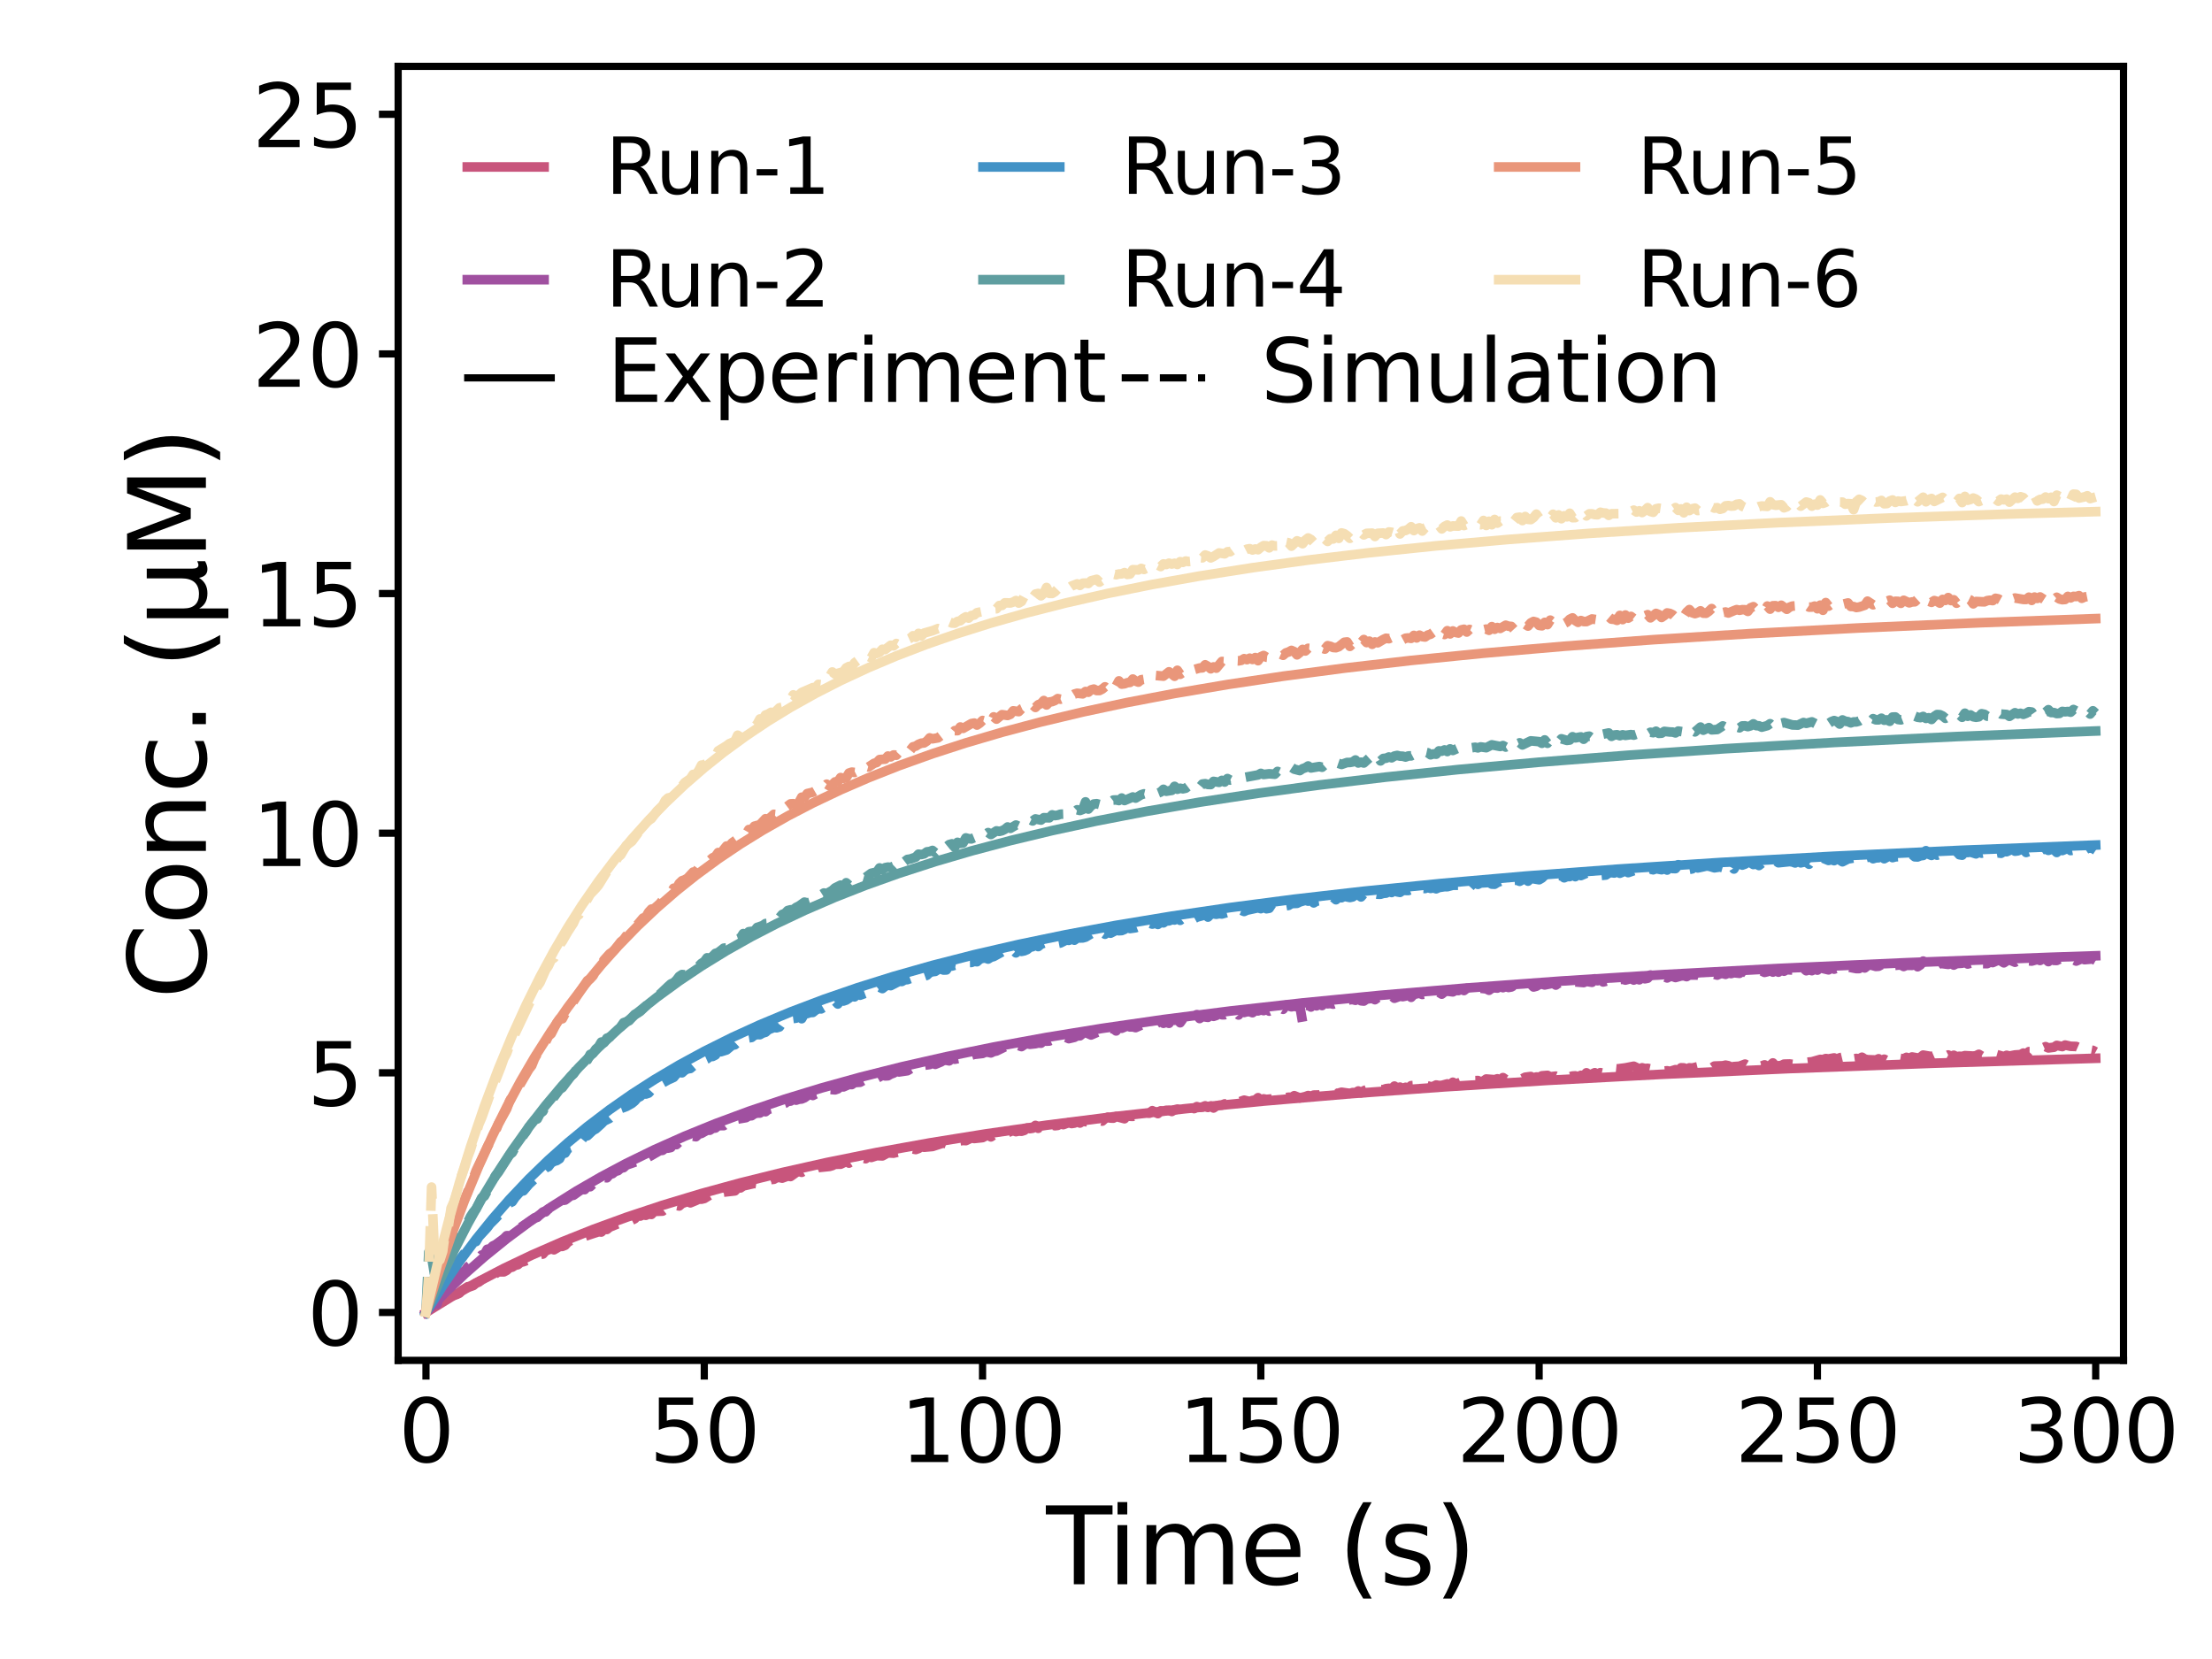 <?xml version="1.0" encoding="utf-8" standalone="no"?>
<!DOCTYPE svg PUBLIC "-//W3C//DTD SVG 1.1//EN"
  "http://www.w3.org/Graphics/SVG/1.1/DTD/svg11.dtd">
<svg xmlns:xlink="http://www.w3.org/1999/xlink" width="460.8pt" height="345.6pt" viewBox="0 0 460.8 345.6" xmlns="http://www.w3.org/2000/svg" version="1.1">
 <defs>
  <style type="text/css">*{stroke-linejoin: round; stroke-linecap: butt}</style>
 </defs>
 <g id="figure_1">
  <g id="patch_1">
   <path d="M 0 345.6 
L 460.8 345.6 
L 460.8 0 
L 0 0 
z
" style="fill: #ffffff"/>
  </g>
  <g id="axes_1">
   <g id="patch_2">
    <path d="M 82.944 283.392 
L 442.368 283.392 
L 442.368 13.824 
L 82.944 13.824 
z
" style="fill: #ffffff"/>
   </g>
   <g id="matplotlib.axis_1">
    <g id="xtick_1">
     <g id="line2d_1">
      <defs>
       <path id="mc40393ce17" d="M 0 0 
L 0 4 
" style="stroke: #000000; stroke-width: 1.5"/>
      </defs>
      <g>
       <use xlink:href="#mc40393ce17" x="88.741" y="283.392" style="stroke: #000000; stroke-width: 1.5"/>
      </g>
     </g>
     <g id="text_1">
      <!-- 0 -->
      <g transform="translate(83.015 304.569)scale(0.18 -0.18)">
       <defs>
        <path id="DejaVuSans-30" d="M 2034 4250 
Q 1547 4250 1301 3770 
Q 1056 3291 1056 2328 
Q 1056 1369 1301 889 
Q 1547 409 2034 409 
Q 2525 409 2770 889 
Q 3016 1369 3016 2328 
Q 3016 3291 2770 3770 
Q 2525 4250 2034 4250 
z
M 2034 4750 
Q 2819 4750 3233 4129 
Q 3647 3509 3647 2328 
Q 3647 1150 3233 529 
Q 2819 -91 2034 -91 
Q 1250 -91 836 529 
Q 422 1150 422 2328 
Q 422 3509 836 4129 
Q 1250 4750 2034 4750 
z
" transform="scale(0.016)"/>
       </defs>
       <use xlink:href="#DejaVuSans-30"/>
      </g>
     </g>
    </g>
    <g id="xtick_2">
     <g id="line2d_2">
      <g>
       <use xlink:href="#mc40393ce17" x="146.713" y="283.392" style="stroke: #000000; stroke-width: 1.5"/>
      </g>
     </g>
     <g id="text_2">
      <!-- 50 -->
      <g transform="translate(135.26 304.569)scale(0.18 -0.18)">
       <defs>
        <path id="DejaVuSans-35" d="M 691 4666 
L 3169 4666 
L 3169 4134 
L 1269 4134 
L 1269 2991 
Q 1406 3038 1543 3061 
Q 1681 3084 1819 3084 
Q 2600 3084 3056 2656 
Q 3513 2228 3513 1497 
Q 3513 744 3044 326 
Q 2575 -91 1722 -91 
Q 1428 -91 1123 -41 
Q 819 9 494 109 
L 494 744 
Q 775 591 1075 516 
Q 1375 441 1709 441 
Q 2250 441 2565 725 
Q 2881 1009 2881 1497 
Q 2881 1984 2565 2268 
Q 2250 2553 1709 2553 
Q 1456 2553 1204 2497 
Q 953 2441 691 2322 
L 691 4666 
z
" transform="scale(0.016)"/>
       </defs>
       <use xlink:href="#DejaVuSans-35"/>
       <use xlink:href="#DejaVuSans-30" x="63.623"/>
      </g>
     </g>
    </g>
    <g id="xtick_3">
     <g id="line2d_3">
      <g>
       <use xlink:href="#mc40393ce17" x="204.684" y="283.392" style="stroke: #000000; stroke-width: 1.5"/>
      </g>
     </g>
     <g id="text_3">
      <!-- 100 -->
      <g transform="translate(187.506 304.569)scale(0.18 -0.18)">
       <defs>
        <path id="DejaVuSans-31" d="M 794 531 
L 1825 531 
L 1825 4091 
L 703 3866 
L 703 4441 
L 1819 4666 
L 2450 4666 
L 2450 531 
L 3481 531 
L 3481 0 
L 794 0 
L 794 531 
z
" transform="scale(0.016)"/>
       </defs>
       <use xlink:href="#DejaVuSans-31"/>
       <use xlink:href="#DejaVuSans-30" x="63.623"/>
       <use xlink:href="#DejaVuSans-30" x="127.246"/>
      </g>
     </g>
    </g>
    <g id="xtick_4">
     <g id="line2d_4">
      <g>
       <use xlink:href="#mc40393ce17" x="262.656" y="283.392" style="stroke: #000000; stroke-width: 1.5"/>
      </g>
     </g>
     <g id="text_4">
      <!-- 150 -->
      <g transform="translate(245.477 304.569)scale(0.18 -0.18)">
       <use xlink:href="#DejaVuSans-31"/>
       <use xlink:href="#DejaVuSans-35" x="63.623"/>
       <use xlink:href="#DejaVuSans-30" x="127.246"/>
      </g>
     </g>
    </g>
    <g id="xtick_5">
     <g id="line2d_5">
      <g>
       <use xlink:href="#mc40393ce17" x="320.628" y="283.392" style="stroke: #000000; stroke-width: 1.5"/>
      </g>
     </g>
     <g id="text_5">
      <!-- 200 -->
      <g transform="translate(303.449 304.569)scale(0.18 -0.18)">
       <defs>
        <path id="DejaVuSans-32" d="M 1228 531 
L 3431 531 
L 3431 0 
L 469 0 
L 469 531 
Q 828 903 1448 1529 
Q 2069 2156 2228 2338 
Q 2531 2678 2651 2914 
Q 2772 3150 2772 3378 
Q 2772 3750 2511 3984 
Q 2250 4219 1831 4219 
Q 1534 4219 1204 4116 
Q 875 4013 500 3803 
L 500 4441 
Q 881 4594 1212 4672 
Q 1544 4750 1819 4750 
Q 2544 4750 2975 4387 
Q 3406 4025 3406 3419 
Q 3406 3131 3298 2873 
Q 3191 2616 2906 2266 
Q 2828 2175 2409 1742 
Q 1991 1309 1228 531 
z
" transform="scale(0.016)"/>
       </defs>
       <use xlink:href="#DejaVuSans-32"/>
       <use xlink:href="#DejaVuSans-30" x="63.623"/>
       <use xlink:href="#DejaVuSans-30" x="127.246"/>
      </g>
     </g>
    </g>
    <g id="xtick_6">
     <g id="line2d_6">
      <g>
       <use xlink:href="#mc40393ce17" x="378.599" y="283.392" style="stroke: #000000; stroke-width: 1.5"/>
      </g>
     </g>
     <g id="text_6">
      <!-- 250 -->
      <g transform="translate(361.42 304.569)scale(0.18 -0.18)">
       <use xlink:href="#DejaVuSans-32"/>
       <use xlink:href="#DejaVuSans-35" x="63.623"/>
       <use xlink:href="#DejaVuSans-30" x="127.246"/>
      </g>
     </g>
    </g>
    <g id="xtick_7">
     <g id="line2d_7">
      <g>
       <use xlink:href="#mc40393ce17" x="436.571" y="283.392" style="stroke: #000000; stroke-width: 1.5"/>
      </g>
     </g>
     <g id="text_7">
      <!-- 300 -->
      <g transform="translate(419.392 304.569)scale(0.18 -0.18)">
       <defs>
        <path id="DejaVuSans-33" d="M 2597 2516 
Q 3050 2419 3304 2112 
Q 3559 1806 3559 1356 
Q 3559 666 3084 287 
Q 2609 -91 1734 -91 
Q 1441 -91 1130 -33 
Q 819 25 488 141 
L 488 750 
Q 750 597 1062 519 
Q 1375 441 1716 441 
Q 2309 441 2620 675 
Q 2931 909 2931 1356 
Q 2931 1769 2642 2001 
Q 2353 2234 1838 2234 
L 1294 2234 
L 1294 2753 
L 1863 2753 
Q 2328 2753 2575 2939 
Q 2822 3125 2822 3475 
Q 2822 3834 2567 4026 
Q 2313 4219 1838 4219 
Q 1578 4219 1281 4162 
Q 984 4106 628 3988 
L 628 4550 
Q 988 4650 1302 4700 
Q 1616 4750 1894 4750 
Q 2613 4750 3031 4423 
Q 3450 4097 3450 3541 
Q 3450 3153 3228 2886 
Q 3006 2619 2597 2516 
z
" transform="scale(0.016)"/>
       </defs>
       <use xlink:href="#DejaVuSans-33"/>
       <use xlink:href="#DejaVuSans-30" x="63.623"/>
       <use xlink:href="#DejaVuSans-30" x="127.246"/>
      </g>
     </g>
    </g>
    <g id="text_8">
     <!-- Time (s) -->
     <g transform="translate(217.932 330.029)scale(0.22 -0.22)">
      <defs>
       <path id="DejaVuSans-54" d="M -19 4666 
L 3928 4666 
L 3928 4134 
L 2272 4134 
L 2272 0 
L 1638 0 
L 1638 4134 
L -19 4134 
L -19 4666 
z
" transform="scale(0.016)"/>
       <path id="DejaVuSans-69" d="M 603 3500 
L 1178 3500 
L 1178 0 
L 603 0 
L 603 3500 
z
M 603 4863 
L 1178 4863 
L 1178 4134 
L 603 4134 
L 603 4863 
z
" transform="scale(0.016)"/>
       <path id="DejaVuSans-6d" d="M 3328 2828 
Q 3544 3216 3844 3400 
Q 4144 3584 4550 3584 
Q 5097 3584 5394 3201 
Q 5691 2819 5691 2113 
L 5691 0 
L 5113 0 
L 5113 2094 
Q 5113 2597 4934 2840 
Q 4756 3084 4391 3084 
Q 3944 3084 3684 2787 
Q 3425 2491 3425 1978 
L 3425 0 
L 2847 0 
L 2847 2094 
Q 2847 2600 2669 2842 
Q 2491 3084 2119 3084 
Q 1678 3084 1418 2786 
Q 1159 2488 1159 1978 
L 1159 0 
L 581 0 
L 581 3500 
L 1159 3500 
L 1159 2956 
Q 1356 3278 1631 3431 
Q 1906 3584 2284 3584 
Q 2666 3584 2933 3390 
Q 3200 3197 3328 2828 
z
" transform="scale(0.016)"/>
       <path id="DejaVuSans-65" d="M 3597 1894 
L 3597 1613 
L 953 1613 
Q 991 1019 1311 708 
Q 1631 397 2203 397 
Q 2534 397 2845 478 
Q 3156 559 3463 722 
L 3463 178 
Q 3153 47 2828 -22 
Q 2503 -91 2169 -91 
Q 1331 -91 842 396 
Q 353 884 353 1716 
Q 353 2575 817 3079 
Q 1281 3584 2069 3584 
Q 2775 3584 3186 3129 
Q 3597 2675 3597 1894 
z
M 3022 2063 
Q 3016 2534 2758 2815 
Q 2500 3097 2075 3097 
Q 1594 3097 1305 2825 
Q 1016 2553 972 2059 
L 3022 2063 
z
" transform="scale(0.016)"/>
       <path id="DejaVuSans-20" transform="scale(0.016)"/>
       <path id="DejaVuSans-28" d="M 1984 4856 
Q 1566 4138 1362 3434 
Q 1159 2731 1159 2009 
Q 1159 1288 1364 580 
Q 1569 -128 1984 -844 
L 1484 -844 
Q 1016 -109 783 600 
Q 550 1309 550 2009 
Q 550 2706 781 3412 
Q 1013 4119 1484 4856 
L 1984 4856 
z
" transform="scale(0.016)"/>
       <path id="DejaVuSans-73" d="M 2834 3397 
L 2834 2853 
Q 2591 2978 2328 3040 
Q 2066 3103 1784 3103 
Q 1356 3103 1142 2972 
Q 928 2841 928 2578 
Q 928 2378 1081 2264 
Q 1234 2150 1697 2047 
L 1894 2003 
Q 2506 1872 2764 1633 
Q 3022 1394 3022 966 
Q 3022 478 2636 193 
Q 2250 -91 1575 -91 
Q 1294 -91 989 -36 
Q 684 19 347 128 
L 347 722 
Q 666 556 975 473 
Q 1284 391 1588 391 
Q 1994 391 2212 530 
Q 2431 669 2431 922 
Q 2431 1156 2273 1281 
Q 2116 1406 1581 1522 
L 1381 1569 
Q 847 1681 609 1914 
Q 372 2147 372 2553 
Q 372 3047 722 3315 
Q 1072 3584 1716 3584 
Q 2034 3584 2315 3537 
Q 2597 3491 2834 3397 
z
" transform="scale(0.016)"/>
       <path id="DejaVuSans-29" d="M 513 4856 
L 1013 4856 
Q 1481 4119 1714 3412 
Q 1947 2706 1947 2009 
Q 1947 1309 1714 600 
Q 1481 -109 1013 -844 
L 513 -844 
Q 928 -128 1133 580 
Q 1338 1288 1338 2009 
Q 1338 2731 1133 3434 
Q 928 4138 513 4856 
z
" transform="scale(0.016)"/>
      </defs>
      <use xlink:href="#DejaVuSans-54"/>
      <use xlink:href="#DejaVuSans-69" x="57.959"/>
      <use xlink:href="#DejaVuSans-6d" x="85.742"/>
      <use xlink:href="#DejaVuSans-65" x="183.154"/>
      <use xlink:href="#DejaVuSans-20" x="244.678"/>
      <use xlink:href="#DejaVuSans-28" x="276.465"/>
      <use xlink:href="#DejaVuSans-73" x="315.479"/>
      <use xlink:href="#DejaVuSans-29" x="367.578"/>
     </g>
    </g>
   </g>
   <g id="matplotlib.axis_2">
    <g id="ytick_1">
     <g id="line2d_8">
      <defs>
       <path id="me282ea773a" d="M 0 0 
L -4 0 
" style="stroke: #000000; stroke-width: 1.5"/>
      </defs>
      <g>
       <use xlink:href="#me282ea773a" x="82.944" y="273.408" style="stroke: #000000; stroke-width: 1.5"/>
      </g>
     </g>
     <g id="text_9">
      <!-- 0 -->
      <g transform="translate(63.992 280.247)scale(0.18 -0.18)">
       <use xlink:href="#DejaVuSans-30"/>
      </g>
     </g>
    </g>
    <g id="ytick_2">
     <g id="line2d_9">
      <g>
       <use xlink:href="#me282ea773a" x="82.944" y="223.488" style="stroke: #000000; stroke-width: 1.5"/>
      </g>
     </g>
     <g id="text_10">
      <!-- 5 -->
      <g transform="translate(63.992 230.327)scale(0.18 -0.18)">
       <use xlink:href="#DejaVuSans-35"/>
      </g>
     </g>
    </g>
    <g id="ytick_3">
     <g id="line2d_10">
      <g>
       <use xlink:href="#me282ea773a" x="82.944" y="173.568" style="stroke: #000000; stroke-width: 1.5"/>
      </g>
     </g>
     <g id="text_11">
      <!-- 10 -->
      <g transform="translate(52.539 180.407)scale(0.18 -0.18)">
       <use xlink:href="#DejaVuSans-31"/>
       <use xlink:href="#DejaVuSans-30" x="63.623"/>
      </g>
     </g>
    </g>
    <g id="ytick_4">
     <g id="line2d_11">
      <g>
       <use xlink:href="#me282ea773a" x="82.944" y="123.648" style="stroke: #000000; stroke-width: 1.5"/>
      </g>
     </g>
     <g id="text_12">
      <!-- 15 -->
      <g transform="translate(52.539 130.487)scale(0.18 -0.18)">
       <use xlink:href="#DejaVuSans-31"/>
       <use xlink:href="#DejaVuSans-35" x="63.623"/>
      </g>
     </g>
    </g>
    <g id="ytick_5">
     <g id="line2d_12">
      <g>
       <use xlink:href="#me282ea773a" x="82.944" y="73.728" style="stroke: #000000; stroke-width: 1.5"/>
      </g>
     </g>
     <g id="text_13">
      <!-- 20 -->
      <g transform="translate(52.539 80.567)scale(0.18 -0.18)">
       <use xlink:href="#DejaVuSans-32"/>
       <use xlink:href="#DejaVuSans-30" x="63.623"/>
      </g>
     </g>
    </g>
    <g id="ytick_6">
     <g id="line2d_13">
      <g>
       <use xlink:href="#me282ea773a" x="82.944" y="23.808" style="stroke: #000000; stroke-width: 1.5"/>
      </g>
     </g>
     <g id="text_14">
      <!-- 25 -->
      <g transform="translate(52.539 30.647)scale(0.18 -0.18)">
       <use xlink:href="#DejaVuSans-32"/>
       <use xlink:href="#DejaVuSans-35" x="63.623"/>
      </g>
     </g>
    </g>
    <g id="text_15">
     <!-- Conc. ($\mu$M) -->
     <g transform="translate(42.919 208.118)rotate(-90)scale(0.22 -0.22)">
      <defs>
       <path id="DejaVuSans-43" d="M 4122 4306 
L 4122 3641 
Q 3803 3938 3442 4084 
Q 3081 4231 2675 4231 
Q 1875 4231 1450 3742 
Q 1025 3253 1025 2328 
Q 1025 1406 1450 917 
Q 1875 428 2675 428 
Q 3081 428 3442 575 
Q 3803 722 4122 1019 
L 4122 359 
Q 3791 134 3420 21 
Q 3050 -91 2638 -91 
Q 1578 -91 968 557 
Q 359 1206 359 2328 
Q 359 3453 968 4101 
Q 1578 4750 2638 4750 
Q 3056 4750 3426 4639 
Q 3797 4528 4122 4306 
z
" transform="scale(0.016)"/>
       <path id="DejaVuSans-6f" d="M 1959 3097 
Q 1497 3097 1228 2736 
Q 959 2375 959 1747 
Q 959 1119 1226 758 
Q 1494 397 1959 397 
Q 2419 397 2687 759 
Q 2956 1122 2956 1747 
Q 2956 2369 2687 2733 
Q 2419 3097 1959 3097 
z
M 1959 3584 
Q 2709 3584 3137 3096 
Q 3566 2609 3566 1747 
Q 3566 888 3137 398 
Q 2709 -91 1959 -91 
Q 1206 -91 779 398 
Q 353 888 353 1747 
Q 353 2609 779 3096 
Q 1206 3584 1959 3584 
z
" transform="scale(0.016)"/>
       <path id="DejaVuSans-6e" d="M 3513 2113 
L 3513 0 
L 2938 0 
L 2938 2094 
Q 2938 2591 2744 2837 
Q 2550 3084 2163 3084 
Q 1697 3084 1428 2787 
Q 1159 2491 1159 1978 
L 1159 0 
L 581 0 
L 581 3500 
L 1159 3500 
L 1159 2956 
Q 1366 3272 1645 3428 
Q 1925 3584 2291 3584 
Q 2894 3584 3203 3211 
Q 3513 2838 3513 2113 
z
" transform="scale(0.016)"/>
       <path id="DejaVuSans-63" d="M 3122 3366 
L 3122 2828 
Q 2878 2963 2633 3030 
Q 2388 3097 2138 3097 
Q 1578 3097 1268 2742 
Q 959 2388 959 1747 
Q 959 1106 1268 751 
Q 1578 397 2138 397 
Q 2388 397 2633 464 
Q 2878 531 3122 666 
L 3122 134 
Q 2881 22 2623 -34 
Q 2366 -91 2075 -91 
Q 1284 -91 818 406 
Q 353 903 353 1747 
Q 353 2603 823 3093 
Q 1294 3584 2113 3584 
Q 2378 3584 2631 3529 
Q 2884 3475 3122 3366 
z
" transform="scale(0.016)"/>
       <path id="DejaVuSans-2e" d="M 684 794 
L 1344 794 
L 1344 0 
L 684 0 
L 684 794 
z
" transform="scale(0.016)"/>
       <path id="DejaVuSans-3bc" d="M 544 -1331 
L 544 3500 
L 1119 3500 
L 1119 1325 
Q 1119 872 1334 640 
Q 1550 409 1972 409 
Q 2434 409 2667 671 
Q 2900 934 2900 1459 
L 2900 3500 
L 3475 3500 
L 3475 806 
Q 3475 619 3529 530 
Q 3584 441 3700 441 
Q 3728 441 3778 458 
Q 3828 475 3916 513 
L 3916 50 
Q 3788 -22 3673 -56 
Q 3559 -91 3450 -91 
Q 3234 -91 3106 31 
Q 2978 153 2931 403 
Q 2775 156 2548 32 
Q 2322 -91 2016 -91 
Q 1697 -91 1473 31 
Q 1250 153 1119 397 
L 1119 -1331 
L 544 -1331 
z
" transform="scale(0.016)"/>
       <path id="DejaVuSans-4d" d="M 628 4666 
L 1569 4666 
L 2759 1491 
L 3956 4666 
L 4897 4666 
L 4897 0 
L 4281 0 
L 4281 4097 
L 3078 897 
L 2444 897 
L 1241 4097 
L 1241 0 
L 628 0 
L 628 4666 
z
" transform="scale(0.016)"/>
      </defs>
      <use xlink:href="#DejaVuSans-43" transform="translate(0 0.125)"/>
      <use xlink:href="#DejaVuSans-6f" transform="translate(69.824 0.125)"/>
      <use xlink:href="#DejaVuSans-6e" transform="translate(131.006 0.125)"/>
      <use xlink:href="#DejaVuSans-63" transform="translate(194.385 0.125)"/>
      <use xlink:href="#DejaVuSans-2e" transform="translate(249.365 0.125)"/>
      <use xlink:href="#DejaVuSans-20" transform="translate(281.152 0.125)"/>
      <use xlink:href="#DejaVuSans-28" transform="translate(312.939 0.125)"/>
      <use xlink:href="#DejaVuSans-3bc" transform="translate(351.953 0.125)"/>
      <use xlink:href="#DejaVuSans-4d" transform="translate(415.576 0.125)"/>
      <use xlink:href="#DejaVuSans-29" transform="translate(501.855 0.125)"/>
     </g>
    </g>
   </g>
   <g id="line2d_14">
    <path d="M 88.741 273.408 
L 93.959 270.196 
L 99.176 267.241 
L 104.973 264.227 
L 110.77 261.463 
L 117.147 258.678 
L 123.524 256.129 
L 130.481 253.588 
L 138.017 251.082 
L 146.133 248.635 
L 154.249 246.416 
L 162.945 244.26 
L 172.22 242.181 
L 182.655 240.078 
L 193.67 238.092 
L 205.264 236.226 
L 218.018 234.399 
L 231.931 232.637 
L 247.004 230.958 
L 263.236 229.376 
L 281.207 227.852 
L 300.917 226.41 
L 322.367 225.065 
L 346.135 223.797 
L 372.802 222.602 
L 402.947 221.481 
L 436.571 220.459 
L 436.571 220.459 
" clip-path="url(#p024c992229)" style="fill: none; stroke: #c8557c; stroke-width: 2; stroke-linecap: square"/>
   </g>
   <g id="line2d_15">
    <path d="M 88.741 273.408 
L 89.321 270.31 
L 89.901 272.556 
L 90.48 271.654 
L 91.06 271.58 
L 91.64 271.644 
L 92.219 270.88 
L 93.379 270.578 
L 93.959 270.033 
L 94.538 269.758 
L 95.118 269.667 
L 95.698 269.396 
L 96.277 268.768 
L 97.437 268.047 
L 98.017 268 
L 98.596 267.797 
L 99.176 267.318 
L 99.756 267.076 
L 100.335 266.587 
L 100.915 266.44 
L 101.495 266.433 
L 103.814 264.958 
L 104.973 264.947 
L 105.553 264.637 
L 106.133 264.092 
L 106.712 263.971 
L 107.292 263.596 
L 107.872 263.462 
L 108.452 262.977 
L 109.031 262.844 
L 110.191 262.418 
L 111.35 261.943 
L 112.51 261.367 
L 113.089 261.238 
L 113.669 260.57 
L 114.828 260.148 
L 115.408 260.354 
L 116.568 259.666 
L 117.147 259.648 
L 117.727 259.414 
L 118.307 258.764 
L 118.886 258.43 
L 119.466 258.534 
L 120.046 258.402 
L 120.626 257.939 
L 124.684 256.599 
L 125.263 256.654 
L 125.843 256.048 
L 126.423 256.119 
L 127.002 255.642 
L 129.321 254.686 
L 129.901 254.732 
L 130.481 254.397 
L 131.06 254.475 
L 132.22 253.884 
L 132.8 253.267 
L 133.379 253.331 
L 133.959 253.074 
L 134.539 253.168 
L 135.118 252.905 
L 135.698 252.986 
L 136.278 252.358 
L 138.017 252.297 
L 138.597 251.851 
L 139.756 251.418 
L 140.336 251.563 
L 140.916 251.114 
L 141.495 251.227 
L 142.075 250.717 
L 143.234 250.304 
L 143.814 250.574 
L 144.974 250.089 
L 145.553 249.806 
L 146.133 249.812 
L 146.713 249.673 
L 147.872 248.964 
L 148.452 248.902 
L 149.032 248.463 
L 149.611 248.705 
L 150.191 248.796 
L 150.771 248.342 
L 153.09 248.085 
L 153.669 247.474 
L 154.249 247.467 
L 154.829 247.06 
L 157.148 246.527 
L 157.727 246.616 
L 158.307 246.238 
L 158.887 246.435 
L 159.467 246.077 
L 160.046 245.97 
L 160.626 245.72 
L 161.206 245.665 
L 161.785 245.331 
L 162.365 245.301 
L 162.945 245.425 
L 164.104 244.997 
L 164.684 245.091 
L 165.843 244.259 
L 166.423 244.014 
L 167.003 244.214 
L 167.583 243.893 
L 168.162 243.982 
L 169.322 243.43 
L 169.901 243.526 
L 170.481 243.225 
L 172.8 242.986 
L 173.38 242.821 
L 173.959 242.535 
L 175.119 242.523 
L 175.699 242.249 
L 176.278 241.816 
L 176.858 242.297 
L 177.438 241.915 
L 178.017 241.711 
L 178.597 241.819 
L 179.757 241.245 
L 180.336 241.379 
L 180.916 240.92 
L 181.496 241.118 
L 182.655 240.746 
L 183.815 240.794 
L 184.974 240.167 
L 186.133 240.227 
L 188.452 239.692 
L 189.032 239.71 
L 190.191 239.354 
L 190.771 239.466 
L 191.351 239.259 
L 191.931 238.868 
L 192.51 238.99 
L 194.249 238.835 
L 196.568 238.085 
L 197.148 238.31 
L 198.308 238.096 
L 198.887 237.805 
L 199.467 238.08 
L 200.047 237.662 
L 200.626 237.578 
L 201.206 237.614 
L 202.366 237.054 
L 202.945 237.172 
L 204.684 236.984 
L 205.844 236.385 
L 206.424 236.836 
L 207.003 236.445 
L 209.322 236.226 
L 210.482 235.717 
L 211.061 235.535 
L 211.641 235.744 
L 212.221 235.622 
L 212.8 235.659 
L 213.38 235.482 
L 213.96 234.986 
L 214.54 235.115 
L 215.119 235.03 
L 215.699 234.445 
L 216.279 235.044 
L 216.858 234.629 
L 217.438 234.726 
L 218.018 234.5 
L 218.598 234.536 
L 219.177 234.333 
L 219.757 234.505 
L 220.337 234.443 
L 220.916 234.146 
L 221.496 234.283 
L 222.656 233.862 
L 223.235 234.055 
L 223.815 233.961 
L 224.395 233.697 
L 224.974 233.946 
L 225.554 233.571 
L 226.714 233.738 
L 227.873 233.728 
L 228.453 233.323 
L 229.032 233.375 
L 229.612 233.545 
L 230.192 233.023 
L 230.772 232.738 
L 231.351 232.912 
L 231.931 232.932 
L 232.511 232.584 
L 234.25 233.05 
L 234.83 232.377 
L 235.409 232.545 
L 235.989 232.564 
L 237.148 232.207 
L 237.728 231.871 
L 238.308 232.115 
L 238.888 231.804 
L 239.467 231.899 
L 240.047 231.376 
L 241.207 231.984 
L 241.786 231.409 
L 242.366 231.445 
L 242.946 231.295 
L 243.525 231.3 
L 244.105 231.54 
L 244.685 231.188 
L 245.265 231.057 
L 245.844 231.324 
L 248.163 230.704 
L 248.743 230.946 
L 249.323 230.529 
L 249.902 230.696 
L 250.482 230.616 
L 251.062 230.364 
L 251.641 230.697 
L 252.221 230.392 
L 252.801 230.813 
L 253.381 230.417 
L 253.96 230.231 
L 254.54 230.212 
L 255.12 229.958 
L 256.279 230.042 
L 256.859 229.587 
L 257.439 229.43 
L 258.018 229.591 
L 259.178 229.184 
L 260.337 229.463 
L 260.917 229.244 
L 261.497 229.155 
L 262.076 228.667 
L 262.656 229.379 
L 263.236 228.915 
L 263.815 229.03 
L 264.975 228.916 
L 265.555 229.084 
L 266.134 228.817 
L 266.714 228.903 
L 267.294 228.652 
L 267.873 228.667 
L 268.453 228.566 
L 269.033 228.598 
L 269.613 228.251 
L 270.772 228.717 
L 271.931 228.435 
L 272.511 228.221 
L 273.091 228.365 
L 273.671 228.126 
L 274.83 228.098 
L 275.41 227.952 
L 275.989 228.019 
L 276.569 227.818 
L 277.149 228.13 
L 277.729 227.497 
L 278.308 227.862 
L 279.468 227.533 
L 281.207 227.777 
L 281.787 227.597 
L 282.366 227.617 
L 282.946 227.271 
L 283.526 227.658 
L 284.105 227.226 
L 284.685 226.999 
L 285.265 227.256 
L 285.845 226.932 
L 288.164 226.991 
L 288.743 226.783 
L 289.323 226.714 
L 289.903 226.842 
L 290.482 226.252 
L 291.062 226.674 
L 291.642 226.466 
L 292.222 226.745 
L 292.801 226.509 
L 293.381 226.678 
L 293.961 226.163 
L 294.54 226.127 
L 295.12 226.256 
L 295.7 226.536 
L 296.859 226.05 
L 298.019 226.381 
L 298.598 226.311 
L 299.178 226.026 
L 299.758 226.13 
L 300.338 226.107 
L 301.497 225.794 
L 302.077 225.979 
L 302.656 225.453 
L 303.236 225.76 
L 303.816 225.621 
L 304.975 225.159 
L 307.874 225.099 
L 308.454 225.357 
L 309.033 225.184 
L 309.613 224.779 
L 311.352 224.914 
L 311.932 224.735 
L 312.512 225.057 
L 313.091 224.484 
L 313.671 224.871 
L 314.83 224.389 
L 315.99 224.81 
L 316.57 224.816 
L 317.149 224.705 
L 317.729 224.407 
L 318.888 224.254 
L 319.468 224.577 
L 320.048 224.351 
L 320.628 224.406 
L 321.207 224.111 
L 322.367 224.019 
L 322.946 224.315 
L 324.106 224.182 
L 324.686 224.401 
L 325.265 224.042 
L 325.845 224.24 
L 327.004 224.32 
L 327.584 224.158 
L 328.164 224.125 
L 328.744 224.314 
L 329.323 224.016 
L 329.903 224.16 
L 330.483 223.486 
L 331.063 223.865 
L 331.642 223.751 
L 332.222 223.467 
L 332.802 223.824 
L 333.381 223.455 
L 333.961 223.582 
L 334.541 223.273 
L 335.7 222.929 
L 336.28 222.62 
L 336.86 222.678 
L 338.599 222.457 
L 340.338 222.114 
L 340.918 222.393 
L 341.497 222.837 
L 342.077 222.442 
L 342.657 222.588 
L 343.237 222.552 
L 346.135 223.168 
L 347.295 223.066 
L 347.874 223.185 
L 349.034 222.827 
L 349.613 223.124 
L 350.193 222.44 
L 350.773 222.461 
L 351.353 222.728 
L 351.932 222.448 
L 352.512 222.496 
L 353.671 222.218 
L 354.251 222.355 
L 355.99 222.298 
L 356.57 222.466 
L 357.15 222.083 
L 358.889 222.021 
L 359.469 221.89 
L 360.048 222.01 
L 360.628 222.297 
L 361.208 222.188 
L 362.367 222.109 
L 363.527 221.672 
L 364.106 222.005 
L 364.686 221.718 
L 365.266 221.842 
L 365.845 221.727 
L 366.425 222.004 
L 367.005 222.055 
L 367.585 221.83 
L 368.164 222.204 
L 368.744 221.992 
L 369.324 221.429 
L 369.903 222.066 
L 371.063 221.963 
L 371.643 221.678 
L 372.802 221.646 
L 373.382 221.719 
L 375.701 221.398 
L 376.86 221.241 
L 377.44 221.196 
L 379.179 220.696 
L 379.759 220.731 
L 380.338 220.517 
L 380.918 220.59 
L 382.078 220.379 
L 382.657 220.676 
L 383.237 220.361 
L 383.817 220.224 
L 384.396 220.676 
L 385.556 220.026 
L 386.136 220.579 
L 386.715 220.493 
L 387.295 220.586 
L 387.875 220.241 
L 388.454 220.614 
L 389.034 220.754 
L 390.773 220.814 
L 391.353 220.56 
L 391.933 221.204 
L 392.512 220.651 
L 393.092 220.932 
L 394.252 220.736 
L 394.831 220.848 
L 395.411 220.397 
L 396.57 220.593 
L 397.15 220.264 
L 397.73 220.468 
L 398.31 220.184 
L 399.469 220.391 
L 400.049 220.283 
L 400.628 219.796 
L 402.368 220.1 
L 402.947 219.85 
L 403.527 219.973 
L 404.107 219.798 
L 404.686 219.823 
L 405.266 220.077 
L 405.846 219.776 
L 406.426 220.065 
L 407.005 219.83 
L 407.585 220.138 
L 408.165 220.041 
L 408.744 220.07 
L 409.324 219.909 
L 411.063 220.001 
L 411.643 219.92 
L 412.223 219.632 
L 412.802 219.987 
L 414.542 219.865 
L 415.121 219.839 
L 415.701 219.62 
L 417.44 220.118 
L 418.02 219.842 
L 418.6 219.996 
L 419.759 219.769 
L 420.919 219.69 
L 421.498 219.378 
L 422.078 219.691 
L 422.658 219.075 
L 423.237 219.08 
L 424.977 218.706 
L 425.556 218.302 
L 426.136 218.04 
L 426.716 218.301 
L 427.875 218.155 
L 428.455 217.775 
L 429.614 218.022 
L 430.194 217.704 
L 431.353 217.962 
L 432.513 217.997 
L 433.093 218.248 
L 433.672 218.227 
L 434.252 218.652 
L 434.832 218.396 
L 435.411 218.712 
L 435.991 218.814 
L 436.571 219.121 
L 436.571 219.121 
" clip-path="url(#p024c992229)" style="fill: none; stroke-dasharray: 7.4,3.2; stroke-dashoffset: 0; stroke: #c8557c; stroke-width: 2"/>
   </g>
   <g id="line2d_16">
    <path d="M 88.741 273.408 
L 92.799 269.216 
L 96.857 265.355 
L 100.915 261.792 
L 105.553 258.041 
L 110.191 254.596 
L 114.828 251.422 
L 120.046 248.14 
L 125.263 245.129 
L 130.481 242.357 
L 136.278 239.529 
L 142.655 236.686 
L 149.032 234.092 
L 155.988 231.511 
L 163.525 228.972 
L 171.061 226.668 
L 179.177 224.415 
L 187.873 222.231 
L 197.148 220.13 
L 207.003 218.122 
L 218.018 216.112 
L 229.612 214.227 
L 242.366 212.386 
L 256.279 210.614 
L 271.352 208.928 
L 287.584 207.341 
L 305.555 205.814 
L 325.265 204.369 
L 346.715 203.021 
L 370.483 201.75 
L 397.15 200.547 
L 427.295 199.415 
L 436.571 199.107 
L 436.571 199.107 
" clip-path="url(#p024c992229)" style="fill: none; stroke: #a050a0; stroke-width: 2; stroke-linecap: square"/>
   </g>
   <g id="line2d_17">
    <path d="M 88.741 273.408 
L 89.321 272.179 
L 89.901 264.729 
L 90.48 267.752 
L 91.06 271.684 
L 92.219 267.162 
L 92.799 267.759 
L 93.379 267.962 
L 94.538 266.696 
L 95.118 265.525 
L 95.698 265.586 
L 96.277 265.001 
L 96.857 264.738 
L 97.437 263.918 
L 99.176 262.407 
L 99.756 262.171 
L 100.335 261.44 
L 100.915 261.299 
L 101.495 260.251 
L 102.075 260.156 
L 102.654 259.562 
L 103.234 259.285 
L 104.973 258.004 
L 105.553 257.417 
L 106.133 257.409 
L 106.712 256.898 
L 107.292 256.662 
L 107.872 255.917 
L 108.452 255.717 
L 111.35 253.704 
L 111.93 253.592 
L 113.089 252.486 
L 113.669 252.455 
L 114.249 251.845 
L 115.988 251.132 
L 117.147 250.078 
L 117.727 249.996 
L 118.886 249.118 
L 119.466 248.994 
L 120.626 248.167 
L 121.205 247.793 
L 121.785 247.828 
L 122.365 247.173 
L 122.944 247.217 
L 123.524 246.665 
L 124.104 246.325 
L 124.684 245.517 
L 125.263 245.621 
L 125.843 245.295 
L 126.423 245.358 
L 127.002 244.68 
L 127.582 244.504 
L 128.162 244.026 
L 128.742 243.873 
L 129.321 243.37 
L 129.901 243.248 
L 130.481 242.711 
L 132.8 241.91 
L 133.379 241.662 
L 133.959 241.077 
L 134.539 241.373 
L 137.437 239.695 
L 138.017 239.641 
L 138.597 239.19 
L 139.176 239.177 
L 139.756 239.049 
L 140.336 238.275 
L 140.916 238.448 
L 141.495 237.875 
L 143.234 237.45 
L 144.394 236.692 
L 144.974 236.802 
L 145.553 236.263 
L 146.133 236.108 
L 147.292 235.446 
L 147.872 235.444 
L 148.452 235.059 
L 149.032 234.988 
L 149.611 234.497 
L 150.771 234.488 
L 151.351 234.045 
L 151.93 234.026 
L 152.51 233.74 
L 153.09 233.582 
L 153.669 233.126 
L 155.409 232.828 
L 155.988 232.466 
L 156.568 232.428 
L 157.148 232.031 
L 157.727 231.876 
L 158.307 231.866 
L 158.887 231.448 
L 159.467 231.592 
L 160.046 231.116 
L 160.626 230.95 
L 161.206 230.504 
L 161.785 230.253 
L 162.945 230.062 
L 163.525 229.848 
L 164.104 229.438 
L 164.684 229.376 
L 165.264 229.018 
L 165.843 229.187 
L 166.423 228.994 
L 167.003 228.937 
L 167.583 228.694 
L 168.742 227.871 
L 169.322 228.208 
L 169.901 227.897 
L 171.061 227.76 
L 171.641 227.25 
L 172.8 226.938 
L 173.959 227.033 
L 174.539 226.835 
L 175.119 226.34 
L 175.699 226.424 
L 176.858 225.913 
L 177.438 225.939 
L 178.017 225.524 
L 179.177 225.452 
L 179.757 225.125 
L 180.336 225.078 
L 180.916 224.811 
L 181.496 224.407 
L 182.655 224.66 
L 183.815 223.997 
L 184.394 224.134 
L 184.974 224.102 
L 185.554 223.765 
L 186.133 223.559 
L 186.713 223.208 
L 187.293 223.305 
L 189.032 223.052 
L 190.191 222.354 
L 191.931 222.318 
L 192.51 221.924 
L 193.67 221.76 
L 194.249 221.494 
L 194.829 221.722 
L 195.989 221.241 
L 196.568 220.902 
L 197.148 220.879 
L 197.728 220.995 
L 198.308 220.522 
L 198.887 220.66 
L 200.047 220.436 
L 200.626 220.138 
L 201.206 220.451 
L 201.786 219.999 
L 202.945 219.648 
L 204.684 219.453 
L 205.264 219.193 
L 205.844 219.202 
L 206.424 219.341 
L 207.003 219.058 
L 207.583 218.94 
L 209.322 218.09 
L 209.902 218.745 
L 210.482 218.266 
L 211.061 218.109 
L 211.641 218.395 
L 212.221 217.826 
L 212.8 218.025 
L 213.38 217.633 
L 213.96 217.388 
L 214.54 217.546 
L 215.699 217.423 
L 216.279 217.279 
L 216.858 217.318 
L 217.438 216.808 
L 218.018 216.898 
L 218.598 216.863 
L 219.177 216.595 
L 219.757 216.744 
L 220.337 216.581 
L 220.916 216.211 
L 222.076 216.108 
L 222.656 216.373 
L 223.815 216.099 
L 224.395 215.783 
L 224.974 215.778 
L 225.554 215.321 
L 226.134 215.073 
L 227.293 215.605 
L 229.032 214.852 
L 229.612 214.976 
L 230.192 214.483 
L 230.772 214.78 
L 231.351 214.278 
L 231.931 214.318 
L 232.511 214.763 
L 233.09 213.975 
L 233.67 214.207 
L 234.83 213.724 
L 235.409 213.936 
L 235.989 213.917 
L 236.569 214.074 
L 237.728 213.561 
L 238.308 213.611 
L 238.888 213.438 
L 239.467 213.43 
L 240.047 213.241 
L 240.627 213.442 
L 241.207 213.04 
L 241.786 212.776 
L 242.366 213.167 
L 242.946 212.966 
L 243.525 213.175 
L 244.105 212.271 
L 244.685 212.55 
L 245.265 212.373 
L 245.844 213.058 
L 246.424 212.237 
L 247.004 212.634 
L 247.583 212.019 
L 248.163 212.496 
L 248.743 212.136 
L 249.323 211.363 
L 249.902 212.178 
L 250.482 211.771 
L 251.641 211.932 
L 252.221 211.419 
L 252.801 211.724 
L 253.381 211.535 
L 253.96 211.131 
L 254.54 211.393 
L 255.12 211.394 
L 255.699 211.152 
L 256.859 211.016 
L 257.439 210.794 
L 258.018 211.442 
L 258.598 210.635 
L 259.178 210.92 
L 259.757 210.759 
L 260.337 210.748 
L 260.917 210.964 
L 261.497 210.54 
L 262.076 210.588 
L 262.656 210.383 
L 263.236 210.532 
L 263.815 210.199 
L 264.395 210.635 
L 264.975 210.388 
L 265.555 210.353 
L 266.134 209.876 
L 266.714 209.892 
L 267.294 210.255 
L 267.873 209.393 
L 269.033 209.736 
L 269.613 209.621 
L 270.192 209.726 
L 270.772 209.542 
L 271.352 212.916 
L 271.931 209.527 
L 272.511 209.413 
L 273.091 209.78 
L 273.671 209.223 
L 274.25 209.536 
L 274.83 208.982 
L 275.41 209.471 
L 275.989 208.87 
L 276.569 209.103 
L 277.149 209.046 
L 277.729 209.184 
L 278.308 208.981 
L 278.888 208.491 
L 279.468 208.594 
L 280.047 208.443 
L 280.627 208.446 
L 281.207 208.264 
L 281.787 208.232 
L 282.366 208.381 
L 282.946 208.04 
L 283.526 208.479 
L 284.105 208.542 
L 284.685 208.131 
L 285.845 207.98 
L 286.424 208.254 
L 287.004 207.839 
L 287.584 208.149 
L 288.164 207.508 
L 288.743 207.957 
L 289.323 207.54 
L 289.903 207.462 
L 290.482 207.954 
L 291.642 207.525 
L 292.222 207.617 
L 292.801 207.501 
L 293.381 207.164 
L 293.961 207.763 
L 294.54 207.147 
L 295.7 206.908 
L 296.28 207.161 
L 298.019 206.872 
L 298.598 207.331 
L 299.178 206.742 
L 299.758 206.724 
L 300.338 207.099 
L 300.917 206.618 
L 301.497 206.477 
L 302.656 206.625 
L 303.236 206.31 
L 303.816 206.353 
L 304.396 206.089 
L 304.975 206.346 
L 305.555 205.885 
L 306.135 206.077 
L 306.714 206.473 
L 307.294 205.858 
L 307.874 206.431 
L 308.454 205.874 
L 309.613 206.001 
L 310.193 206.292 
L 310.772 205.861 
L 311.352 205.785 
L 311.932 205.836 
L 312.512 205.531 
L 313.091 205.748 
L 313.671 205.544 
L 314.251 205.709 
L 314.83 205.608 
L 315.41 205.294 
L 316.57 205.047 
L 317.729 205.373 
L 318.309 205.13 
L 318.888 205.018 
L 319.468 205.608 
L 320.048 205.454 
L 320.628 205.096 
L 321.207 205.001 
L 321.787 205.184 
L 323.526 204.831 
L 324.106 205.21 
L 324.686 204.789 
L 325.265 204.753 
L 325.845 204.549 
L 326.425 204.701 
L 327.004 204.471 
L 327.584 204.651 
L 328.164 204.543 
L 329.903 204.69 
L 330.483 204.438 
L 331.642 204.632 
L 332.222 203.91 
L 332.802 204.305 
L 333.381 203.935 
L 333.961 204.56 
L 335.7 204.112 
L 336.28 203.657 
L 336.86 204.024 
L 337.439 204.063 
L 338.019 203.99 
L 338.599 204.167 
L 339.758 203.85 
L 340.338 204.16 
L 340.918 203.921 
L 341.497 204.112 
L 342.077 203.68 
L 342.657 203.899 
L 343.237 203.783 
L 343.816 203.115 
L 344.396 203.906 
L 344.976 203.709 
L 345.555 203.734 
L 346.715 203.462 
L 347.295 203.722 
L 347.874 203.417 
L 348.454 203.429 
L 349.034 203.635 
L 350.193 203.312 
L 350.773 203.275 
L 351.353 203.449 
L 351.932 203.113 
L 353.671 203.111 
L 354.251 203.394 
L 354.831 203.034 
L 355.411 203.1 
L 355.99 202.897 
L 356.57 203.103 
L 357.15 202.976 
L 357.729 203.13 
L 358.309 202.852 
L 358.889 202.806 
L 359.469 202.967 
L 360.048 202.705 
L 360.628 202.81 
L 361.208 202.639 
L 362.367 202.761 
L 362.947 202.334 
L 363.527 202.498 
L 364.106 202.929 
L 364.686 202.503 
L 365.845 202.374 
L 366.425 202.722 
L 367.005 202.282 
L 367.585 202.567 
L 368.164 202.429 
L 368.744 202.147 
L 369.324 202.507 
L 369.903 202.195 
L 370.483 202.516 
L 371.063 202.067 
L 371.643 202.319 
L 372.222 202.011 
L 373.961 202.106 
L 374.541 201.804 
L 375.121 202.427 
L 375.701 201.725 
L 376.28 202.222 
L 376.86 202.031 
L 377.44 202.209 
L 378.02 201.903 
L 378.599 202.096 
L 379.179 201.534 
L 379.759 201.764 
L 380.918 202.04 
L 381.498 201.651 
L 382.078 201.894 
L 382.657 201.698 
L 383.237 201.704 
L 383.817 202.125 
L 384.396 201.551 
L 384.976 201.45 
L 386.715 201.781 
L 387.295 201.772 
L 387.875 201.348 
L 388.454 201.644 
L 389.034 201.196 
L 389.614 200.999 
L 390.773 201.322 
L 391.353 201.285 
L 391.933 200.972 
L 392.512 201.738 
L 393.092 201.307 
L 395.411 201.04 
L 395.991 201.031 
L 396.57 201.336 
L 397.15 201.091 
L 398.31 201.109 
L 398.889 200.777 
L 399.469 201.389 
L 400.049 201.019 
L 400.628 200.213 
L 401.208 201.232 
L 401.788 201.013 
L 402.368 201.175 
L 402.947 201.003 
L 403.527 201.149 
L 404.107 200.678 
L 405.846 200.901 
L 406.426 200.723 
L 407.005 201.04 
L 407.585 200.736 
L 408.744 200.658 
L 409.324 200.453 
L 409.904 200.823 
L 410.484 200.661 
L 411.063 200.91 
L 411.643 200.099 
L 412.223 200.487 
L 412.802 200.737 
L 413.962 200.746 
L 414.542 200.429 
L 415.121 200.522 
L 416.281 200.009 
L 416.86 200.215 
L 417.44 200.577 
L 418.02 200.184 
L 418.6 199.956 
L 419.759 200.453 
L 420.339 199.967 
L 420.919 200.349 
L 421.498 200.437 
L 422.078 200.107 
L 423.237 200.208 
L 424.397 199.88 
L 424.977 200.084 
L 425.556 199.769 
L 426.136 199.811 
L 426.716 200.324 
L 427.295 199.733 
L 427.875 200.069 
L 428.455 200.081 
L 429.035 199.802 
L 429.614 199.965 
L 430.194 200.397 
L 430.774 199.947 
L 431.353 200.069 
L 431.933 199.919 
L 432.513 200.206 
L 433.672 199.717 
L 434.252 199.919 
L 435.991 199.765 
L 436.571 200.102 
L 436.571 200.102 
" clip-path="url(#p024c992229)" style="fill: none; stroke-dasharray: 7.4,3.2; stroke-dashoffset: 0; stroke: #a050a0; stroke-width: 2"/>
   </g>
   <g id="line2d_18">
    <path d="M 88.741 273.408 
L 92.219 267.877 
L 95.698 262.807 
L 99.176 258.144 
L 102.654 253.843 
L 106.133 249.865 
L 110.191 245.586 
L 114.249 241.655 
L 118.307 238.033 
L 122.365 234.687 
L 127.002 231.162 
L 131.64 227.923 
L 136.278 224.937 
L 141.495 221.847 
L 146.713 219.01 
L 152.51 216.121 
L 158.307 213.477 
L 164.684 210.818 
L 171.641 208.179 
L 178.597 205.779 
L 186.133 203.416 
L 194.249 201.112 
L 202.945 198.884 
L 212.221 196.745 
L 222.076 194.705 
L 232.511 192.769 
L 244.105 190.85 
L 256.279 189.06 
L 269.613 187.324 
L 284.105 185.661 
L 300.338 184.032 
L 317.729 182.514 
L 336.86 181.069 
L 358.309 179.678 
L 382.078 178.366 
L 408.744 177.125 
L 436.571 176.038 
L 436.571 176.038 
" clip-path="url(#p024c992229)" style="fill: none; stroke: #4292c6; stroke-width: 2; stroke-linecap: square"/>
   </g>
   <g id="line2d_19">
    <path d="M 88.741 273.408 
L 89.321 271.765 
L 89.901 268.055 
L 90.48 269.347 
L 91.06 267.483 
L 92.219 265.41 
L 92.799 265.087 
L 93.379 264.384 
L 93.959 263.915 
L 94.538 263.983 
L 97.437 260.195 
L 98.017 259.129 
L 99.176 258.637 
L 99.756 257.647 
L 101.495 255.767 
L 102.075 254.984 
L 103.234 253.828 
L 106.133 250.615 
L 106.712 250.345 
L 107.292 249.474 
L 108.452 248.178 
L 109.031 248.079 
L 110.191 246.713 
L 112.51 244.529 
L 113.669 243.287 
L 114.249 243.035 
L 114.828 242.275 
L 115.408 241.939 
L 115.988 241.771 
L 116.568 241.39 
L 117.147 240.236 
L 117.727 240.213 
L 118.307 239.25 
L 118.886 239.045 
L 119.466 238.403 
L 120.046 238.092 
L 120.626 237.402 
L 121.205 237.411 
L 121.785 236.698 
L 122.365 236.597 
L 123.524 235.501 
L 124.104 235.189 
L 125.263 234.138 
L 125.843 233.545 
L 127.002 232.966 
L 127.582 232.437 
L 128.162 232.186 
L 128.742 231.772 
L 129.321 230.933 
L 130.481 230.506 
L 131.64 229.861 
L 132.22 229.376 
L 132.8 228.701 
L 133.379 228.42 
L 133.959 227.828 
L 134.539 227.907 
L 135.118 227.716 
L 135.698 227.085 
L 136.278 226.774 
L 136.858 226.197 
L 137.437 226.133 
L 138.017 225.599 
L 139.176 224.96 
L 140.336 224.435 
L 140.916 223.741 
L 141.495 223.389 
L 142.075 223.482 
L 142.655 222.96 
L 143.234 222.666 
L 143.814 222.585 
L 144.394 222.09 
L 144.974 221.889 
L 146.133 220.968 
L 146.713 220.837 
L 147.292 220.58 
L 147.872 220.118 
L 148.452 220.081 
L 149.032 219.785 
L 149.611 218.947 
L 150.191 219.09 
L 151.351 218.727 
L 152.51 217.762 
L 153.09 217.647 
L 153.669 217.101 
L 154.249 217.347 
L 154.829 216.86 
L 155.409 216.632 
L 155.988 216.215 
L 156.568 216.121 
L 157.148 215.662 
L 157.727 215.524 
L 158.307 215.538 
L 158.887 215.21 
L 159.467 215.043 
L 160.046 214.522 
L 161.206 214.049 
L 161.785 214.107 
L 162.365 213.936 
L 162.945 213.11 
L 163.525 212.886 
L 164.104 212.914 
L 164.684 212.256 
L 165.843 212.096 
L 166.423 211.795 
L 167.003 212.216 
L 167.583 211.187 
L 168.162 211.14 
L 168.742 210.935 
L 169.322 210.912 
L 169.901 210.443 
L 170.481 210.132 
L 171.061 210.168 
L 171.641 209.826 
L 172.22 209.855 
L 172.8 209.295 
L 173.38 209.167 
L 173.959 208.523 
L 174.539 209.149 
L 175.119 208.325 
L 175.699 208.534 
L 176.278 208.338 
L 177.438 207.556 
L 178.017 207.665 
L 178.597 207.105 
L 179.177 207.317 
L 181.496 206.461 
L 182.075 205.883 
L 182.655 206.132 
L 183.235 205.666 
L 183.815 205.938 
L 184.394 205.476 
L 184.974 205.219 
L 185.554 205.326 
L 187.293 204.434 
L 187.873 204.458 
L 188.452 204.128 
L 189.032 204.073 
L 190.771 203.43 
L 191.931 203.569 
L 193.09 203.165 
L 193.67 202.617 
L 194.249 202.425 
L 194.829 202.362 
L 195.409 201.97 
L 195.989 201.864 
L 196.568 202.082 
L 197.148 202.056 
L 197.728 201.139 
L 198.308 201.238 
L 198.887 201.078 
L 199.467 201.198 
L 200.047 201.171 
L 200.626 200.65 
L 201.206 200.513 
L 202.366 200.495 
L 202.945 200.269 
L 203.525 200.348 
L 204.105 199.823 
L 204.684 199.626 
L 205.264 199.577 
L 205.844 199.786 
L 206.424 199.424 
L 207.003 199.266 
L 208.742 198.309 
L 209.322 198.746 
L 210.482 198.463 
L 211.061 197.936 
L 211.641 198.5 
L 212.221 198.024 
L 212.8 198.191 
L 213.38 198.073 
L 213.96 197.826 
L 214.54 197.346 
L 215.119 197.206 
L 215.699 196.631 
L 216.279 197.191 
L 216.858 196.712 
L 217.438 196.49 
L 218.018 196.954 
L 219.177 196.559 
L 219.757 196.654 
L 220.916 196.433 
L 222.076 195.844 
L 222.656 195.896 
L 223.235 195.619 
L 223.815 195.857 
L 224.395 195.411 
L 225.554 195.385 
L 226.134 195.228 
L 227.293 194.532 
L 227.873 195.023 
L 228.453 194.994 
L 229.032 194.513 
L 229.612 194.214 
L 230.192 194.612 
L 230.772 194.171 
L 231.351 194.399 
L 232.511 193.795 
L 233.09 193.889 
L 233.67 193.854 
L 234.25 193.612 
L 234.83 193.188 
L 235.409 193.433 
L 236.569 193.27 
L 237.148 193.04 
L 237.728 193.203 
L 238.308 192.804 
L 238.888 192.788 
L 239.467 192.31 
L 240.047 192.507 
L 240.627 192.31 
L 241.207 192.573 
L 241.786 192.141 
L 242.366 192.25 
L 242.946 191.853 
L 243.525 191.829 
L 244.105 191.593 
L 244.685 191.65 
L 245.265 191.13 
L 245.844 191.721 
L 246.424 191.263 
L 247.004 191.558 
L 247.583 191.696 
L 248.163 191.192 
L 248.743 191.385 
L 249.323 191.061 
L 250.482 190.745 
L 251.062 190.46 
L 251.641 191.045 
L 252.221 190.452 
L 252.801 190.368 
L 253.381 190.456 
L 253.96 190.336 
L 254.54 190.399 
L 255.699 190.081 
L 256.279 190.178 
L 256.859 189.665 
L 258.598 189.64 
L 259.178 189.878 
L 259.757 189.613 
L 262.076 189.107 
L 262.656 189.29 
L 263.236 188.916 
L 263.815 189.308 
L 264.395 189.21 
L 264.975 188.337 
L 265.555 188.66 
L 266.134 188.35 
L 267.294 188.809 
L 268.453 188.602 
L 269.033 188.236 
L 270.192 188.181 
L 270.772 187.895 
L 271.931 187.555 
L 272.511 187.725 
L 273.091 187.484 
L 273.671 188.089 
L 274.25 187.725 
L 275.41 187.551 
L 275.989 187.63 
L 276.569 187.28 
L 277.149 187.376 
L 277.729 186.945 
L 278.308 187.432 
L 278.888 186.948 
L 279.468 187.011 
L 280.047 186.721 
L 281.207 186.967 
L 281.787 186.839 
L 282.366 186.439 
L 282.946 186.371 
L 283.526 186.845 
L 284.105 186.18 
L 284.685 186.656 
L 285.265 186.512 
L 285.845 186.062 
L 287.004 186.285 
L 287.584 186.291 
L 288.164 186.108 
L 288.743 186.055 
L 289.323 185.747 
L 289.903 185.927 
L 290.482 185.485 
L 291.062 185.793 
L 291.642 185.9 
L 292.222 185.487 
L 293.381 185.511 
L 294.54 185.082 
L 295.12 185.255 
L 295.7 185.554 
L 296.28 185.065 
L 296.859 185.095 
L 297.439 184.887 
L 298.019 185.072 
L 298.598 184.957 
L 299.178 185.152 
L 299.758 184.888 
L 300.917 184.71 
L 301.497 184.718 
L 302.656 184.413 
L 303.816 184.409 
L 304.396 184.135 
L 304.975 184.311 
L 305.555 184.006 
L 306.135 184.876 
L 307.294 183.608 
L 307.874 184.227 
L 308.454 183.949 
L 310.193 183.843 
L 310.772 184.178 
L 311.352 184.203 
L 311.932 183.838 
L 313.091 183.398 
L 313.671 183.543 
L 314.251 183.12 
L 314.83 183.154 
L 315.41 183.389 
L 315.99 183.359 
L 316.57 183.591 
L 317.729 182.953 
L 318.309 183.556 
L 318.888 182.972 
L 320.628 183.267 
L 321.207 182.928 
L 321.787 182.363 
L 322.367 182.912 
L 322.946 182.711 
L 323.526 182.774 
L 324.106 183.183 
L 324.686 182.438 
L 325.265 182.409 
L 325.845 182.859 
L 326.425 182.607 
L 327.004 182.607 
L 327.584 182.056 
L 328.164 182.622 
L 328.744 182.159 
L 329.323 182.401 
L 330.483 181.907 
L 331.063 182.039 
L 331.642 182.035 
L 332.222 181.688 
L 332.802 182.127 
L 333.381 182.395 
L 334.541 182.281 
L 335.121 181.882 
L 335.7 181.785 
L 336.28 181.865 
L 336.86 181.588 
L 337.439 181.914 
L 338.599 181.426 
L 339.179 181.782 
L 340.338 181.38 
L 340.918 181.595 
L 342.077 180.93 
L 343.237 181.423 
L 343.816 181.024 
L 344.396 181.192 
L 344.976 180.963 
L 346.135 181.177 
L 346.715 180.975 
L 347.295 181.247 
L 347.874 180.643 
L 348.454 180.937 
L 349.034 180.947 
L 349.613 180.142 
L 350.193 181.231 
L 350.773 180.834 
L 351.353 180.66 
L 351.932 181.11 
L 352.512 181.002 
L 353.092 180.408 
L 353.671 180.808 
L 354.831 180.559 
L 355.411 180.415 
L 355.99 180.434 
L 357.15 180.782 
L 358.309 180.6 
L 358.889 180.764 
L 359.469 180.213 
L 360.048 180.469 
L 360.628 180.037 
L 361.208 181.031 
L 361.787 180.05 
L 362.367 179.772 
L 362.947 180.217 
L 363.527 180.005 
L 364.106 179.637 
L 364.686 179.73 
L 365.266 180.098 
L 365.845 179.969 
L 366.425 180.302 
L 367.005 179.838 
L 367.585 179.975 
L 368.744 179.321 
L 369.324 179.522 
L 369.903 179.303 
L 370.483 179.729 
L 372.802 179.489 
L 373.382 179.559 
L 373.961 179.767 
L 374.541 179.349 
L 375.121 179.745 
L 375.701 179.609 
L 376.28 179.6 
L 376.86 180.035 
L 377.44 179.162 
L 378.599 179.271 
L 379.179 179.519 
L 379.759 178.77 
L 380.918 179.247 
L 381.498 179.1 
L 382.078 179.288 
L 382.657 178.935 
L 383.237 179.152 
L 383.817 179.523 
L 384.976 178.934 
L 386.136 178.743 
L 386.715 179.225 
L 387.295 178.72 
L 387.875 178.927 
L 389.614 178.446 
L 390.194 178.884 
L 390.773 178.713 
L 391.353 178.682 
L 391.933 178.324 
L 392.512 178.89 
L 393.672 178.246 
L 394.252 178.657 
L 394.831 178.495 
L 395.411 178.456 
L 395.991 178.204 
L 396.57 178.583 
L 397.15 178.627 
L 397.73 178.025 
L 398.31 178.002 
L 398.889 178.489 
L 399.469 178.516 
L 400.049 178.281 
L 400.628 178.208 
L 401.208 177.215 
L 401.788 177.956 
L 402.368 178.198 
L 402.947 177.508 
L 403.527 178.154 
L 404.107 177.944 
L 404.686 178.12 
L 405.266 177.959 
L 405.846 177.563 
L 406.426 177.731 
L 407.005 177.401 
L 407.585 177.23 
L 408.165 178.053 
L 408.744 178.153 
L 409.324 177.494 
L 409.904 177.596 
L 410.484 177.51 
L 411.643 177.875 
L 412.223 177.489 
L 412.802 177.733 
L 413.382 177.629 
L 413.962 177.358 
L 414.542 177.413 
L 415.121 177.878 
L 416.281 177.667 
L 416.86 177.757 
L 417.44 177.396 
L 418.02 177.425 
L 419.179 176.894 
L 419.759 177.32 
L 420.339 177.246 
L 420.919 177.007 
L 421.498 176.913 
L 422.078 177.583 
L 422.658 177.385 
L 423.237 177.021 
L 423.817 177.47 
L 424.397 177.047 
L 424.977 177.454 
L 425.556 176.916 
L 426.136 176.875 
L 426.716 177.147 
L 427.295 176.956 
L 427.875 177.014 
L 428.455 177.589 
L 429.035 177.095 
L 429.614 177.185 
L 430.774 176.7 
L 431.353 177.185 
L 431.933 177.065 
L 433.093 176.464 
L 434.252 177.143 
L 434.832 176.742 
L 435.411 176.659 
L 435.991 176.755 
L 436.571 177.143 
L 436.571 177.143 
" clip-path="url(#p024c992229)" style="fill: none; stroke-dasharray: 7.4,3.2; stroke-dashoffset: 0; stroke: #4292c6; stroke-width: 2"/>
   </g>
   <g id="line2d_20">
    <path d="M 88.741 273.408 
L 91.64 266.72 
L 94.538 260.59 
L 97.437 254.953 
L 100.335 249.753 
L 103.234 244.942 
L 106.712 239.628 
L 110.191 234.755 
L 113.669 230.274 
L 117.147 226.141 
L 120.626 222.318 
L 124.684 218.208 
L 128.742 214.432 
L 132.8 210.953 
L 136.858 207.739 
L 141.495 204.356 
L 146.133 201.246 
L 151.351 198.039 
L 156.568 195.103 
L 161.785 192.408 
L 167.583 189.663 
L 173.959 186.911 
L 180.336 184.406 
L 187.293 181.919 
L 194.829 179.479 
L 202.366 177.268 
L 210.482 175.112 
L 219.177 173.027 
L 228.453 171.024 
L 238.888 169.008 
L 249.902 167.112 
L 262.076 165.254 
L 274.83 163.533 
L 288.743 161.879 
L 303.816 160.308 
L 320.628 158.782 
L 339.179 157.328 
L 359.469 155.964 
L 382.078 154.67 
L 407.585 153.442 
L 435.991 152.303 
L 436.571 152.282 
L 436.571 152.282 
" clip-path="url(#p024c992229)" style="fill: none; stroke: #5f9ea0; stroke-width: 2; stroke-linecap: square"/>
   </g>
   <g id="line2d_21">
    <path d="M 88.741 273.408 
L 89.321 260.837 
L 89.901 261.698 
L 90.48 265.236 
L 91.06 266.061 
L 91.64 265.775 
L 92.219 264.008 
L 92.799 263.24 
L 93.959 260.762 
L 94.538 260.156 
L 95.118 259.13 
L 96.277 256.336 
L 96.857 255.819 
L 98.017 253.425 
L 98.596 252.523 
L 99.176 251.854 
L 100.335 249.542 
L 100.915 249.169 
L 103.234 244.899 
L 103.814 244.228 
L 106.133 240.596 
L 106.712 240.127 
L 107.872 238.034 
L 109.611 235.726 
L 110.191 234.741 
L 111.35 233.311 
L 111.93 233.098 
L 112.51 231.979 
L 113.089 231.528 
L 113.669 230.388 
L 114.249 229.817 
L 114.828 228.989 
L 115.408 228.522 
L 116.568 226.973 
L 117.147 226.585 
L 118.886 224.263 
L 119.466 223.744 
L 120.046 222.881 
L 120.626 222.829 
L 121.205 221.562 
L 121.785 221.277 
L 122.365 220.825 
L 122.944 219.653 
L 123.524 219.437 
L 124.104 218.565 
L 124.684 218.057 
L 125.263 217.083 
L 125.843 217.202 
L 126.423 216.271 
L 127.002 216.068 
L 127.582 214.998 
L 128.162 214.796 
L 128.742 214.164 
L 129.321 213.883 
L 129.901 213.043 
L 131.06 212.633 
L 132.22 211.316 
L 132.8 211.075 
L 133.379 210.697 
L 135.118 209.024 
L 135.698 208.754 
L 136.278 207.857 
L 137.437 207.14 
L 139.176 205.48 
L 139.756 204.957 
L 140.336 204.717 
L 140.916 204.164 
L 141.495 203.396 
L 142.075 203.015 
L 142.655 203.076 
L 143.234 202.1 
L 144.394 201.899 
L 144.974 201.405 
L 145.553 201.269 
L 146.133 200.68 
L 146.713 200.32 
L 147.292 199.531 
L 147.872 199.611 
L 148.452 199.219 
L 149.032 198.609 
L 149.611 198.425 
L 150.771 197.521 
L 151.351 197.458 
L 151.93 196.727 
L 153.09 196.241 
L 153.669 195.599 
L 154.249 195.405 
L 154.829 194.485 
L 155.409 194.724 
L 155.988 194.096 
L 157.148 193.937 
L 157.727 193.2 
L 158.887 192.808 
L 159.467 192.395 
L 160.046 192.348 
L 161.206 191.236 
L 161.785 191.295 
L 162.365 191.179 
L 162.945 190.497 
L 163.525 190.274 
L 164.104 189.678 
L 164.684 189.523 
L 165.264 189.489 
L 165.843 189.027 
L 166.423 188.745 
L 167.583 187.927 
L 168.162 188.11 
L 168.742 187.921 
L 169.322 187.182 
L 169.901 187.132 
L 171.641 186.031 
L 172.22 186.15 
L 173.38 185.491 
L 173.959 184.963 
L 175.119 184.384 
L 175.699 184.723 
L 176.278 183.89 
L 176.858 184.402 
L 177.438 183.892 
L 178.597 183.182 
L 179.177 183.05 
L 179.757 182.598 
L 180.336 182.762 
L 181.496 181.917 
L 182.655 181.655 
L 183.235 180.804 
L 183.815 181.191 
L 184.394 180.747 
L 184.974 180.636 
L 185.554 180.683 
L 186.133 180.453 
L 186.713 179.893 
L 187.293 180.547 
L 187.873 179.697 
L 188.452 179.476 
L 189.032 179.034 
L 189.612 178.954 
L 190.771 178.555 
L 191.351 177.935 
L 191.931 178.017 
L 192.51 177.874 
L 193.09 177.451 
L 193.67 177.388 
L 194.249 177.16 
L 194.829 177.635 
L 195.409 177.108 
L 195.989 176.248 
L 196.568 176.599 
L 197.148 176.408 
L 197.728 175.94 
L 198.308 175.78 
L 198.887 176.512 
L 199.467 175.471 
L 200.047 175.689 
L 200.626 175.599 
L 201.206 174.548 
L 201.786 174.712 
L 202.366 174.757 
L 202.945 174.513 
L 203.525 173.819 
L 204.105 173.749 
L 204.684 173.891 
L 205.264 173.864 
L 205.844 173.442 
L 206.424 173.844 
L 207.583 173.083 
L 208.163 173.191 
L 208.742 173.049 
L 209.322 172.763 
L 209.902 172.275 
L 210.482 172.559 
L 211.641 171.871 
L 212.221 172.143 
L 212.8 171.999 
L 213.38 171.555 
L 213.96 171.26 
L 214.54 170.71 
L 215.119 171.016 
L 215.699 170.599 
L 216.858 170.835 
L 217.438 170.341 
L 218.598 170.367 
L 219.177 169.752 
L 219.757 169.902 
L 220.337 169.823 
L 220.916 169.614 
L 222.076 169.576 
L 222.656 169.339 
L 223.235 168.946 
L 223.815 169.226 
L 224.395 168.69 
L 224.974 168.837 
L 225.554 168.624 
L 226.134 167.043 
L 226.714 168.544 
L 227.293 167.871 
L 227.873 167.488 
L 228.453 167.427 
L 229.032 167.583 
L 229.612 167.431 
L 230.192 167.637 
L 230.772 167.125 
L 231.351 167.119 
L 231.931 166.666 
L 232.511 166.64 
L 233.09 166.768 
L 233.67 166.242 
L 234.25 166.765 
L 235.989 166.022 
L 236.569 166.256 
L 237.728 165.559 
L 238.308 165.374 
L 238.888 165.515 
L 239.467 165.311 
L 240.047 165.645 
L 240.627 165.598 
L 241.207 165.231 
L 241.786 165.002 
L 242.366 164.428 
L 242.946 164.828 
L 244.105 164.648 
L 244.685 163.81 
L 245.265 164.411 
L 245.844 164.209 
L 246.424 164.321 
L 247.004 164.196 
L 247.583 163.757 
L 248.163 163.801 
L 248.743 163.692 
L 249.323 163.431 
L 249.902 164.041 
L 250.482 163.329 
L 251.062 163.252 
L 251.641 163.418 
L 252.221 163.438 
L 252.801 162.776 
L 253.96 162.976 
L 254.54 162.57 
L 255.12 162.909 
L 255.699 162.19 
L 256.279 162.503 
L 262.076 161.431 
L 262.656 161.104 
L 263.236 161.335 
L 264.395 161.197 
L 265.555 161.286 
L 266.134 160.702 
L 266.714 160.958 
L 267.873 160.443 
L 268.453 160.547 
L 269.033 159.839 
L 269.613 160.227 
L 270.772 160.529 
L 271.352 160.135 
L 271.931 159.936 
L 272.511 159.565 
L 273.091 159.979 
L 274.83 159.684 
L 275.41 159.83 
L 275.989 159.32 
L 277.149 159.388 
L 277.729 159.278 
L 278.308 158.85 
L 279.468 159.247 
L 280.627 158.837 
L 281.207 158.839 
L 281.787 158.728 
L 282.366 158.318 
L 282.946 158.942 
L 283.526 158.776 
L 284.105 158.947 
L 285.265 157.902 
L 285.845 158.425 
L 287.004 157.492 
L 287.584 158.511 
L 288.164 158.001 
L 288.743 157.947 
L 289.323 157.695 
L 289.903 157.864 
L 290.482 157.498 
L 291.062 157.373 
L 291.642 157.513 
L 292.222 157.534 
L 292.801 157.7 
L 293.381 157.477 
L 293.961 157.465 
L 294.54 157.16 
L 295.12 157.283 
L 295.7 157.16 
L 296.28 156.757 
L 296.859 156.684 
L 297.439 156.812 
L 298.019 157.238 
L 298.598 157.055 
L 299.178 157.116 
L 299.758 156.42 
L 300.338 156.487 
L 300.917 156.222 
L 301.497 156.559 
L 302.077 156.004 
L 302.656 156.338 
L 303.816 155.819 
L 304.396 155.951 
L 304.975 155.772 
L 306.135 155.836 
L 307.294 155.669 
L 307.874 155.795 
L 308.454 155.594 
L 309.613 155.758 
L 310.772 155.163 
L 312.512 155.504 
L 313.091 155.309 
L 313.671 155.623 
L 314.251 155.277 
L 314.83 154.731 
L 315.41 155.231 
L 316.57 154.741 
L 317.149 155.182 
L 318.888 154.337 
L 320.048 154.441 
L 320.628 154.501 
L 321.207 154.843 
L 321.787 154.137 
L 322.367 154.838 
L 322.946 154.065 
L 324.106 154.722 
L 324.686 154.597 
L 325.265 153.904 
L 326.425 154.243 
L 327.004 154.164 
L 327.584 153.473 
L 328.164 153.716 
L 329.323 153.505 
L 329.903 153.996 
L 330.483 153.453 
L 331.063 153.354 
L 331.642 153.786 
L 332.222 153.828 
L 332.802 153.395 
L 333.381 153.642 
L 333.961 152.939 
L 335.121 152.688 
L 335.7 153.395 
L 336.28 153.12 
L 336.86 153.062 
L 337.439 153.262 
L 338.019 153.074 
L 338.599 153.193 
L 339.758 153.03 
L 340.338 153.139 
L 340.918 152.944 
L 341.497 152.942 
L 342.077 152.33 
L 342.657 152.439 
L 343.237 152.899 
L 343.816 152.543 
L 344.396 152.635 
L 344.976 152.323 
L 345.555 152.775 
L 346.135 152.74 
L 346.715 152.358 
L 347.874 152.488 
L 348.454 152.503 
L 349.034 152.678 
L 349.613 152.291 
L 351.353 152.578 
L 351.932 151.836 
L 353.092 152.466 
L 354.251 151.46 
L 354.831 152.112 
L 355.99 151.572 
L 356.57 152.041 
L 357.729 151.968 
L 358.889 151.218 
L 359.469 151.515 
L 360.628 151.126 
L 361.208 151.557 
L 361.787 151.405 
L 362.367 151.619 
L 362.947 151.222 
L 363.527 151.209 
L 364.106 151.367 
L 364.686 151.196 
L 365.266 150.793 
L 365.845 151.161 
L 366.425 151.202 
L 367.005 151.482 
L 368.164 151.16 
L 368.744 150.765 
L 369.324 151.358 
L 369.903 151.078 
L 370.483 151.531 
L 371.063 150.664 
L 371.643 150.526 
L 373.382 151.017 
L 374.541 151.057 
L 375.701 150.515 
L 376.28 150.691 
L 377.44 150.375 
L 378.599 150.958 
L 379.759 150.328 
L 380.338 150.411 
L 380.918 150.722 
L 381.498 150.33 
L 382.078 150.105 
L 382.657 150.301 
L 383.237 150.834 
L 383.817 149.975 
L 384.396 150.245 
L 384.976 150.33 
L 385.556 150.585 
L 386.136 150.384 
L 386.715 150.383 
L 387.295 150.212 
L 387.875 149.825 
L 388.454 149.623 
L 389.034 150.216 
L 389.614 150.39 
L 390.194 149.706 
L 390.773 149.951 
L 391.353 149.959 
L 391.933 149.616 
L 392.512 150.038 
L 393.092 149.955 
L 393.672 150.258 
L 394.252 149.377 
L 394.831 149.356 
L 395.411 149.89 
L 395.991 149.965 
L 396.57 149.741 
L 397.15 150.003 
L 397.73 149.484 
L 398.31 149.7 
L 398.889 149.189 
L 399.469 149.414 
L 400.049 149.494 
L 400.628 149.25 
L 401.208 149.659 
L 401.788 149.519 
L 402.368 149.881 
L 402.947 149.234 
L 403.527 148.853 
L 404.107 148.884 
L 404.686 149.15 
L 405.266 149.637 
L 405.846 149.293 
L 406.426 149.128 
L 407.005 149.245 
L 407.585 149.169 
L 408.165 148.894 
L 408.744 149.424 
L 409.324 148.573 
L 409.904 149.212 
L 410.484 148.928 
L 411.063 149.312 
L 411.643 149.421 
L 412.223 149.327 
L 412.802 148.684 
L 413.382 148.798 
L 413.962 149.192 
L 414.542 149.234 
L 415.121 149.078 
L 415.701 149.084 
L 416.281 148.329 
L 416.86 148.756 
L 418.02 148.843 
L 418.6 149.229 
L 419.759 148.473 
L 420.339 148.732 
L 420.919 148.591 
L 421.498 148.808 
L 422.078 148.593 
L 422.658 148.254 
L 423.237 148.329 
L 423.817 149.163 
L 424.397 148.566 
L 424.977 148.83 
L 425.556 148.665 
L 426.136 148.354 
L 426.716 147.843 
L 427.295 148.436 
L 427.875 148.442 
L 428.455 148.65 
L 429.035 148.614 
L 429.614 148.199 
L 430.194 148.275 
L 430.774 148.216 
L 431.353 148.36 
L 431.933 147.805 
L 432.513 148.101 
L 433.093 147.972 
L 433.672 148.402 
L 434.252 147.915 
L 434.832 148.178 
L 435.411 148.751 
L 435.991 148.07 
L 436.571 148.603 
L 436.571 148.603 
" clip-path="url(#p024c992229)" style="fill: none; stroke-dasharray: 7.4,3.2; stroke-dashoffset: 0; stroke: #5f9ea0; stroke-width: 2"/>
   </g>
   <g id="line2d_22">
    <path d="M 88.741 273.408 
L 91.06 265.978 
L 93.959 257.51 
L 96.857 249.836 
L 99.756 242.851 
L 102.654 236.47 
L 105.553 230.619 
L 108.452 225.238 
L 111.35 220.273 
L 114.828 214.804 
L 118.307 209.804 
L 121.785 205.217 
L 125.263 200.998 
L 128.742 197.105 
L 132.8 192.93 
L 136.858 189.105 
L 140.916 185.589 
L 144.974 182.348 
L 149.611 178.944 
L 154.249 175.824 
L 158.887 172.956 
L 164.104 169.995 
L 169.322 167.285 
L 175.119 164.533 
L 180.916 162.022 
L 187.293 159.504 
L 194.249 157.014 
L 201.206 154.757 
L 208.742 152.543 
L 216.858 150.393 
L 225.554 148.322 
L 234.83 146.343 
L 244.685 144.465 
L 255.699 142.6 
L 267.294 140.865 
L 280.047 139.185 
L 293.961 137.583 
L 309.033 136.075 
L 325.845 134.625 
L 344.396 133.259 
L 364.686 131.995 
L 387.295 130.814 
L 412.802 129.715 
L 436.571 128.867 
L 436.571 128.867 
" clip-path="url(#p024c992229)" style="fill: none; stroke: #e9967a; stroke-width: 2; stroke-linecap: square"/>
   </g>
   <g id="line2d_23">
    <path d="M 88.741 273.408 
L 89.321 267.432 
L 89.901 267.164 
L 90.48 264.822 
L 91.06 263.517 
L 91.64 264.023 
L 92.219 261.042 
L 92.799 259.283 
L 93.379 257.162 
L 93.959 256.401 
L 95.118 253.592 
L 96.277 250.633 
L 96.857 249.684 
L 97.437 248.3 
L 98.017 246.322 
L 98.596 245.47 
L 99.176 243.879 
L 100.335 241.461 
L 101.495 238.995 
L 103.234 235.65 
L 103.814 234.145 
L 105.553 231.021 
L 106.133 229.429 
L 106.712 228.38 
L 107.292 227.696 
L 110.191 222.739 
L 110.77 221.997 
L 111.35 220.555 
L 111.93 219.495 
L 113.089 218.248 
L 114.249 215.869 
L 114.828 215.352 
L 115.988 213.057 
L 116.568 212.24 
L 117.147 212.231 
L 117.727 211.137 
L 118.307 209.593 
L 118.886 209.47 
L 120.046 207.703 
L 121.785 205.144 
L 122.365 204.28 
L 122.944 203.926 
L 123.524 203.303 
L 124.104 202.25 
L 124.684 202.099 
L 125.263 200.903 
L 125.843 199.967 
L 127.002 198.676 
L 127.582 198.289 
L 128.162 197.688 
L 129.321 196.196 
L 129.901 195.726 
L 130.481 194.943 
L 131.06 194.626 
L 131.64 193.847 
L 132.22 193.292 
L 133.959 191.248 
L 134.539 191.028 
L 135.118 190.016 
L 135.698 189.382 
L 136.278 189.277 
L 137.437 188.252 
L 138.597 186.818 
L 139.756 185.98 
L 140.336 185.037 
L 140.916 185.087 
L 141.495 184.023 
L 142.075 183.474 
L 142.655 183.269 
L 143.234 182.931 
L 144.394 181.671 
L 144.974 181.585 
L 145.553 180.775 
L 146.133 180.696 
L 147.292 179.579 
L 147.872 179.208 
L 148.452 178.695 
L 149.032 178.418 
L 149.611 177.597 
L 150.191 177.903 
L 150.771 176.953 
L 151.351 176.24 
L 151.93 176.231 
L 152.51 175.583 
L 153.669 174.753 
L 154.249 174.731 
L 154.829 174.011 
L 155.409 173.807 
L 155.988 172.807 
L 156.568 172.858 
L 157.148 172.114 
L 158.307 171.795 
L 159.467 170.555 
L 160.046 170.685 
L 161.206 169.636 
L 161.785 169.694 
L 162.365 169.606 
L 162.945 168.769 
L 164.684 167.457 
L 165.264 167.426 
L 165.843 167.719 
L 166.423 167.178 
L 167.003 166.073 
L 167.583 166.123 
L 168.162 165.315 
L 169.322 165.045 
L 170.481 164.375 
L 171.061 163.77 
L 171.641 164 
L 172.22 163.36 
L 172.8 163.713 
L 173.38 163.454 
L 173.959 162.878 
L 174.539 162.825 
L 175.119 161.979 
L 175.699 162.154 
L 176.278 162.021 
L 176.858 161.044 
L 177.438 160.848 
L 178.017 160.914 
L 178.597 160.617 
L 179.177 160.468 
L 179.757 159.72 
L 180.336 159.61 
L 180.916 159.782 
L 182.075 159.021 
L 182.655 158.837 
L 183.235 158.225 
L 184.394 158.146 
L 184.974 157.495 
L 185.554 157.678 
L 186.133 157.28 
L 186.713 157.326 
L 187.293 156.707 
L 187.873 157.146 
L 188.452 156.333 
L 189.032 156.243 
L 189.612 156.303 
L 190.191 155.576 
L 190.771 155.43 
L 191.351 155.051 
L 191.931 154.822 
L 192.51 154.763 
L 193.09 154.382 
L 193.67 153.716 
L 194.249 153.906 
L 195.409 153.708 
L 195.989 153.262 
L 197.148 152.771 
L 198.308 152.871 
L 198.887 152.203 
L 199.467 152.211 
L 200.047 151.444 
L 200.626 151.737 
L 202.366 150.731 
L 202.945 150.626 
L 203.525 151.044 
L 204.105 150.652 
L 204.684 150.091 
L 205.264 150.255 
L 205.844 149.704 
L 206.424 150.518 
L 207.003 149.338 
L 207.583 149.807 
L 208.742 148.876 
L 209.902 149.044 
L 210.482 148.807 
L 211.061 148.079 
L 212.221 148.245 
L 212.8 147.661 
L 213.38 147.396 
L 213.96 147.929 
L 214.54 147.846 
L 215.119 146.844 
L 215.699 147.372 
L 216.279 146.806 
L 216.858 146.573 
L 217.438 145.934 
L 218.018 146.856 
L 218.598 146.24 
L 219.177 146.163 
L 219.757 145.93 
L 220.337 145.531 
L 220.916 145.657 
L 221.496 145.404 
L 222.656 145.611 
L 223.235 144.939 
L 223.815 144.582 
L 224.395 144.42 
L 225.554 144.54 
L 226.134 144.049 
L 226.714 144.207 
L 227.293 143.707 
L 227.873 143.549 
L 228.453 143.852 
L 229.032 143.853 
L 229.612 143.555 
L 230.192 143.078 
L 230.772 143.636 
L 231.351 142.778 
L 231.931 143.269 
L 232.511 142.907 
L 233.09 141.839 
L 233.67 142.513 
L 234.25 142.444 
L 234.83 142.228 
L 235.409 142.159 
L 235.989 141.454 
L 236.569 141.893 
L 237.148 142.101 
L 237.728 141.607 
L 238.308 141.513 
L 238.888 141.183 
L 239.467 141.521 
L 240.047 140.646 
L 242.366 140.855 
L 243.525 139.947 
L 244.685 140.878 
L 245.265 139.634 
L 245.844 140.476 
L 246.424 140.077 
L 247.004 139.954 
L 247.583 139.489 
L 248.163 139.918 
L 248.743 139.487 
L 249.902 139.159 
L 250.482 139.124 
L 251.062 138.491 
L 251.641 138.82 
L 252.221 139.326 
L 252.801 138.926 
L 253.381 139.191 
L 254.54 137.799 
L 255.12 137.835 
L 255.699 138.032 
L 256.279 137.765 
L 256.859 138.001 
L 257.439 137.646 
L 258.018 137.675 
L 258.598 137.56 
L 259.178 137.208 
L 259.757 137.421 
L 260.337 137.112 
L 260.917 137.38 
L 261.497 136.982 
L 262.076 137.632 
L 262.656 136.812 
L 263.236 136.551 
L 263.815 136.906 
L 264.395 136.964 
L 264.975 136.677 
L 265.555 136.969 
L 266.714 136.251 
L 267.294 136.512 
L 267.873 136.006 
L 268.453 135.817 
L 269.033 135.491 
L 269.613 135.748 
L 270.192 136.416 
L 270.772 135.956 
L 271.352 135.284 
L 271.931 135.613 
L 272.511 135.053 
L 273.091 135.106 
L 273.671 135.452 
L 274.25 135.116 
L 274.83 135.2 
L 275.41 135.009 
L 275.989 135.221 
L 276.569 134.507 
L 277.149 134.637 
L 277.729 134.891 
L 278.308 134.931 
L 278.888 134.723 
L 280.047 133.795 
L 280.627 133.724 
L 281.207 134.651 
L 281.787 134.1 
L 282.366 134.363 
L 282.946 133.221 
L 283.526 133.859 
L 284.105 133.226 
L 284.685 133.86 
L 285.265 133.564 
L 285.845 134.218 
L 286.424 133.731 
L 287.004 133.907 
L 288.164 133.215 
L 288.743 132.954 
L 289.323 133.056 
L 289.903 132.788 
L 290.482 132.326 
L 291.062 133.094 
L 291.642 133.023 
L 292.222 133.264 
L 292.801 132.952 
L 293.381 132.889 
L 293.961 132.985 
L 294.54 132.363 
L 295.12 132.891 
L 295.7 132.313 
L 296.28 132.618 
L 296.859 132.703 
L 297.439 132.295 
L 298.019 132.117 
L 298.598 131.703 
L 299.178 132.792 
L 299.758 132.298 
L 300.338 131.991 
L 300.917 132.18 
L 301.497 131.386 
L 302.077 132.054 
L 302.656 131.437 
L 303.236 131.75 
L 303.816 131.869 
L 304.396 131.218 
L 304.975 131.088 
L 305.555 131.664 
L 306.135 131.127 
L 306.714 131.377 
L 307.294 130.897 
L 307.874 131.147 
L 308.454 131.097 
L 309.033 131.191 
L 309.613 131.05 
L 310.193 131.304 
L 310.772 130.538 
L 311.352 131.085 
L 311.932 130.723 
L 312.512 130.915 
L 313.671 130.245 
L 314.251 130.452 
L 314.83 130.493 
L 315.41 131.125 
L 315.99 130.159 
L 316.57 130.471 
L 317.149 130.516 
L 317.729 130.053 
L 318.309 130.424 
L 318.888 129.761 
L 319.468 129.459 
L 320.048 129.613 
L 320.628 130.283 
L 321.207 130.369 
L 321.787 129.653 
L 322.367 130.119 
L 322.946 129.187 
L 324.106 130.081 
L 324.686 129.647 
L 325.265 129.661 
L 325.845 129.91 
L 326.425 129.597 
L 327.004 129.002 
L 327.584 128.715 
L 328.164 129.286 
L 328.744 129.645 
L 329.323 129.266 
L 329.903 129.479 
L 330.483 129.49 
L 331.642 128.941 
L 332.802 129.116 
L 333.381 128.508 
L 333.961 128.724 
L 334.541 128.696 
L 335.121 128.487 
L 335.7 128.977 
L 336.28 129.026 
L 336.86 129.235 
L 337.439 128.196 
L 338.019 129.077 
L 338.599 128.119 
L 339.179 128.772 
L 339.758 128.406 
L 340.338 128.86 
L 340.918 127.976 
L 342.077 128.558 
L 343.237 128.045 
L 343.816 128.709 
L 344.976 127.785 
L 345.555 128.016 
L 346.135 128.63 
L 346.715 128.228 
L 347.295 127.684 
L 347.874 127.79 
L 348.454 128.07 
L 349.034 128.621 
L 349.613 128.127 
L 350.193 127.801 
L 350.773 128.453 
L 351.353 127.531 
L 351.932 126.986 
L 352.512 127.639 
L 353.092 127.829 
L 353.671 127.642 
L 354.251 127.244 
L 354.831 127.738 
L 355.411 127.753 
L 355.99 127.343 
L 356.57 126.778 
L 357.15 127.716 
L 357.729 127.015 
L 358.309 127.152 
L 358.889 127.619 
L 359.469 127.49 
L 360.048 127.7 
L 361.208 127.21 
L 361.787 126.992 
L 362.367 127.135 
L 362.947 127.006 
L 363.527 127.018 
L 364.106 127.364 
L 364.686 126.61 
L 365.266 126.38 
L 365.845 126.988 
L 367.005 127.555 
L 367.585 127.356 
L 368.164 126.251 
L 368.744 126.897 
L 369.324 126.187 
L 369.903 126.179 
L 370.483 126.515 
L 371.063 126.083 
L 372.222 126.928 
L 372.802 126.481 
L 373.382 126.262 
L 373.961 126.221 
L 374.541 126.73 
L 376.28 126.073 
L 376.86 126.47 
L 377.44 126.469 
L 378.02 126.261 
L 378.599 126.817 
L 379.179 126.061 
L 379.759 127.135 
L 380.338 125.527 
L 380.918 126.278 
L 381.498 125.841 
L 382.078 126.247 
L 382.657 126.153 
L 383.237 125.853 
L 383.817 125.891 
L 384.976 125.604 
L 385.556 126.337 
L 386.136 126.356 
L 386.715 126.552 
L 387.295 126.464 
L 388.454 126.088 
L 389.034 125.232 
L 390.194 125.992 
L 390.773 125.717 
L 391.353 126.035 
L 391.933 125.64 
L 393.672 125.028 
L 394.252 125.679 
L 394.831 125.257 
L 395.411 125.269 
L 395.991 125.685 
L 396.57 125.05 
L 397.73 125.584 
L 398.31 125.39 
L 398.889 125.367 
L 399.469 124.837 
L 400.049 125.814 
L 400.628 125.648 
L 401.208 125.625 
L 401.788 125.244 
L 402.368 125.48 
L 402.947 125.112 
L 403.527 125.283 
L 404.107 125.643 
L 404.686 124.868 
L 405.266 125.079 
L 405.846 124.485 
L 406.426 125.114 
L 407.005 124.948 
L 407.585 125.66 
L 408.165 125.046 
L 408.744 124.629 
L 409.324 125.095 
L 409.904 124.715 
L 410.484 124.999 
L 411.063 125.789 
L 411.643 125.304 
L 413.382 125.38 
L 413.962 125.125 
L 414.542 125.035 
L 415.121 125.121 
L 415.701 124.638 
L 416.281 124.748 
L 416.86 125.074 
L 417.44 125.192 
L 418.02 124.941 
L 418.6 124.504 
L 419.179 124.783 
L 419.759 124.576 
L 421.498 124.872 
L 422.078 124.882 
L 422.658 124.403 
L 423.237 125.075 
L 423.817 124.379 
L 424.397 124.665 
L 424.977 124.351 
L 426.136 125.107 
L 426.716 124.384 
L 427.295 124.811 
L 427.875 124.929 
L 428.455 124.422 
L 429.035 124.78 
L 429.614 124.927 
L 430.194 124.883 
L 430.774 124.238 
L 431.353 124.553 
L 431.933 124.234 
L 432.513 124.268 
L 433.093 124.084 
L 433.672 124.635 
L 434.252 124.371 
L 434.832 124.258 
L 436.571 124.84 
L 436.571 124.84 
" clip-path="url(#p024c992229)" style="fill: none; stroke-dasharray: 7.4,3.2; stroke-dashoffset: 0; stroke: #e9967a; stroke-width: 2"/>
   </g>
   <g id="line2d_24">
    <path d="M 88.741 273.408 
L 91.06 263.552 
L 93.379 254.592 
L 95.698 246.413 
L 98.017 238.921 
L 100.915 230.399 
L 103.814 222.693 
L 106.712 215.695 
L 109.611 209.314 
L 112.51 203.475 
L 115.408 198.114 
L 118.307 193.178 
L 121.205 188.62 
L 124.684 183.593 
L 128.162 178.994 
L 131.64 174.773 
L 135.118 170.889 
L 138.597 167.303 
L 142.655 163.457 
L 146.713 159.933 
L 150.771 156.694 
L 155.409 153.303 
L 160.046 150.205 
L 164.684 147.366 
L 169.901 144.447 
L 175.119 141.783 
L 180.916 139.089 
L 186.713 136.641 
L 193.09 134.196 
L 199.467 131.981 
L 206.424 129.793 
L 213.96 127.658 
L 222.076 125.597 
L 230.772 123.626 
L 240.047 121.757 
L 249.902 119.996 
L 260.917 118.264 
L 272.511 116.67 
L 285.265 115.143 
L 299.178 113.707 
L 314.251 112.376 
L 331.063 111.117 
L 349.613 109.956 
L 370.483 108.879 
L 393.672 107.91 
L 420.339 107.025 
L 436.571 106.583 
L 436.571 106.583 
" clip-path="url(#p024c992229)" style="fill: none; stroke: #f5deb3; stroke-width: 2; stroke-linecap: square"/>
   </g>
   <g id="line2d_25">
    <path d="M 88.741 273.408 
L 89.321 265.601 
L 89.901 247.288 
L 90.48 260.422 
L 91.06 258.349 
L 91.64 262.472 
L 92.219 260.687 
L 92.799 256.462 
L 93.379 255.588 
L 93.959 251.67 
L 94.538 250.405 
L 95.118 248.699 
L 95.698 246.19 
L 96.857 242.984 
L 97.437 241.012 
L 98.017 239.5 
L 98.596 237.585 
L 99.176 236.137 
L 99.756 234.215 
L 100.335 232.876 
L 102.075 228.022 
L 104.393 222.148 
L 104.973 220.484 
L 105.553 219.416 
L 106.133 217.803 
L 111.93 205.51 
L 112.51 204.674 
L 113.669 202.051 
L 114.249 201.209 
L 114.828 199.946 
L 115.408 199.555 
L 116.568 196.831 
L 117.147 196.081 
L 118.307 194.076 
L 119.466 192.293 
L 120.046 190.969 
L 120.626 190.54 
L 121.205 189.296 
L 122.944 186.307 
L 124.104 185.092 
L 124.684 184.403 
L 127.002 180.65 
L 127.582 180.283 
L 128.162 179.535 
L 128.742 178.586 
L 129.321 178.089 
L 130.481 176.12 
L 131.64 175.251 
L 132.8 173.688 
L 134.539 170.96 
L 135.118 170.903 
L 135.698 170.541 
L 136.858 168.953 
L 138.017 167.839 
L 138.597 166.753 
L 139.176 166.228 
L 139.756 166.121 
L 140.336 165.713 
L 141.495 164.177 
L 142.075 163.764 
L 142.655 163.019 
L 143.814 162.227 
L 144.394 161.323 
L 144.974 161.318 
L 145.553 160.526 
L 146.133 159.383 
L 146.713 159.344 
L 148.452 157.953 
L 149.032 157.718 
L 149.611 156.42 
L 151.351 155.358 
L 151.93 154.917 
L 153.09 154.418 
L 153.669 153.16 
L 154.249 153.527 
L 154.829 152.625 
L 157.148 151.431 
L 157.727 150.85 
L 158.307 149.768 
L 158.887 149.872 
L 159.467 148.946 
L 160.046 148.739 
L 160.626 148.386 
L 161.206 148.578 
L 162.365 147.449 
L 162.945 147.323 
L 163.525 146.669 
L 164.104 146.624 
L 165.264 144.749 
L 165.843 145.314 
L 167.003 144.257 
L 169.322 143.245 
L 169.901 143.261 
L 170.481 142.563 
L 171.061 142.636 
L 171.641 141.461 
L 172.22 141.588 
L 172.8 140.938 
L 173.38 139.982 
L 173.959 140.429 
L 175.699 139.94 
L 176.278 139.13 
L 176.858 138.832 
L 177.438 138.997 
L 178.017 138.087 
L 178.597 137.664 
L 179.177 138.125 
L 179.757 137.405 
L 180.336 136.866 
L 180.916 136.754 
L 181.496 137.029 
L 182.075 135.971 
L 182.655 136.133 
L 183.235 135.886 
L 183.815 135.255 
L 184.394 135.314 
L 185.554 134.417 
L 186.133 134.544 
L 186.713 134.052 
L 187.293 134.359 
L 187.873 133.718 
L 188.452 133.917 
L 189.032 133.231 
L 189.612 132.96 
L 190.191 132.436 
L 190.771 132.758 
L 191.351 131.943 
L 191.931 132.478 
L 192.51 131.879 
L 194.249 131.394 
L 195.409 130.942 
L 195.989 131.113 
L 196.568 130.503 
L 197.148 129.656 
L 197.728 129.546 
L 198.308 129.794 
L 198.887 129.824 
L 199.467 129.453 
L 200.047 129.317 
L 200.626 128.833 
L 201.206 128.496 
L 201.786 128.765 
L 202.366 128.216 
L 202.945 128.124 
L 203.525 127.634 
L 204.684 127.393 
L 205.264 127.519 
L 206.424 126.883 
L 207.583 126.813 
L 208.163 126.144 
L 208.742 126.126 
L 209.322 125.579 
L 210.482 125.609 
L 211.061 125.423 
L 211.641 125.106 
L 212.221 125.634 
L 212.8 125.298 
L 213.38 124.196 
L 213.96 125.028 
L 214.54 124.242 
L 215.119 124.512 
L 215.699 123.756 
L 216.279 123.625 
L 216.858 124.121 
L 217.438 123.598 
L 218.018 122.381 
L 218.598 123.614 
L 219.177 123.626 
L 219.757 123.281 
L 220.337 122.684 
L 220.916 122.689 
L 221.496 123.013 
L 222.076 122.476 
L 222.656 122.483 
L 223.235 122.074 
L 224.395 121.63 
L 224.974 121.952 
L 225.554 121.489 
L 226.134 121.458 
L 226.714 121.556 
L 227.293 120.987 
L 228.453 120.682 
L 229.032 121.261 
L 229.612 120.857 
L 230.192 120.183 
L 230.772 120.007 
L 231.351 119.952 
L 231.931 119.583 
L 232.511 119.73 
L 233.09 119.574 
L 233.67 119.545 
L 234.25 119.286 
L 234.83 119.658 
L 235.409 119.579 
L 235.989 118.671 
L 237.148 118.729 
L 237.728 118.413 
L 238.308 118.628 
L 238.888 118.342 
L 239.467 118.647 
L 240.047 118.079 
L 240.627 118.275 
L 241.207 117.718 
L 241.786 118.023 
L 242.366 117.478 
L 242.946 117.597 
L 243.525 117.316 
L 244.105 117.496 
L 244.685 117.342 
L 245.265 117.581 
L 245.844 117.009 
L 246.424 117.15 
L 247.004 116.871 
L 247.583 116.981 
L 248.163 116.927 
L 248.743 117.238 
L 249.323 115.986 
L 249.902 116.157 
L 250.482 116.21 
L 251.062 115.613 
L 251.641 115.815 
L 252.221 116.218 
L 252.801 115.931 
L 253.96 115.187 
L 255.12 115.373 
L 255.699 114.94 
L 256.279 114.934 
L 256.859 114.5 
L 257.439 115.043 
L 258.598 114.993 
L 259.757 114.399 
L 260.337 114.3 
L 260.917 114.573 
L 261.497 114.361 
L 262.076 114.519 
L 262.656 114.015 
L 263.236 113.666 
L 263.815 113.694 
L 264.395 114.126 
L 264.975 113.559 
L 265.555 113.727 
L 266.134 113.713 
L 266.714 112.688 
L 267.294 113.512 
L 267.873 112.957 
L 268.453 113.076 
L 269.033 113.772 
L 270.192 112.666 
L 270.772 112.902 
L 271.352 113.263 
L 271.931 112.512 
L 272.511 112.063 
L 273.091 112.389 
L 273.671 113.001 
L 274.25 112.053 
L 274.83 112.496 
L 275.41 112.563 
L 275.989 112.288 
L 276.569 112.788 
L 277.149 112.222 
L 277.729 112.28 
L 278.308 111.519 
L 278.888 112.154 
L 279.468 111.017 
L 280.047 111.186 
L 280.627 111.592 
L 281.207 112.145 
L 282.366 111.164 
L 282.946 111.393 
L 283.526 110.904 
L 284.105 111.431 
L 284.685 111.109 
L 285.845 111.062 
L 286.424 111.763 
L 287.004 111.094 
L 288.164 111.035 
L 288.743 111.362 
L 289.323 110.817 
L 289.903 110.882 
L 290.482 111.064 
L 291.062 109.683 
L 291.642 111.229 
L 292.222 110.601 
L 292.801 110.514 
L 293.381 110.242 
L 293.961 109.73 
L 294.54 110.531 
L 295.12 110.131 
L 295.7 109.955 
L 296.28 110.626 
L 296.859 109.973 
L 297.439 109.703 
L 298.019 109.899 
L 298.598 109.739 
L 299.178 109.841 
L 299.758 109.431 
L 300.338 110.181 
L 300.917 109.662 
L 301.497 109.374 
L 302.077 109.748 
L 302.656 109.565 
L 303.816 109.598 
L 304.396 108.536 
L 304.975 109.489 
L 305.555 109.252 
L 306.135 108.881 
L 306.714 108.825 
L 307.874 109.26 
L 308.454 109.316 
L 309.033 108.423 
L 309.613 109.463 
L 310.193 108.585 
L 310.772 109.316 
L 311.352 108.207 
L 311.932 108.978 
L 312.512 108.55 
L 313.091 108.575 
L 314.251 107.909 
L 314.83 108.029 
L 315.41 108.53 
L 315.99 107.815 
L 316.57 107.74 
L 317.149 108.445 
L 317.729 107.6 
L 318.309 108.19 
L 318.888 108.242 
L 319.468 107.821 
L 320.048 107.108 
L 320.628 107.941 
L 321.207 108.021 
L 321.787 107.819 
L 322.367 107.493 
L 322.946 107.949 
L 323.526 107.13 
L 324.106 107.875 
L 324.686 107.267 
L 325.265 108.058 
L 325.845 107.443 
L 326.425 107.669 
L 327.004 106.921 
L 327.584 107.847 
L 328.164 107.83 
L 328.744 107.229 
L 329.323 107.496 
L 329.903 106.742 
L 330.483 107.475 
L 331.063 107.043 
L 331.642 107.044 
L 332.222 107.203 
L 332.802 107.237 
L 333.381 106.712 
L 333.961 106.862 
L 334.541 106.888 
L 335.121 107.357 
L 335.7 107.022 
L 337.439 107.005 
L 338.019 106.606 
L 338.599 106.498 
L 339.179 106.853 
L 340.338 106.272 
L 340.918 106.665 
L 341.497 106.408 
L 342.077 106.772 
L 342.657 106.344 
L 343.237 105.752 
L 343.816 106.557 
L 344.396 106.721 
L 344.976 105.993 
L 345.555 105.866 
L 346.715 106.037 
L 347.295 106.618 
L 347.874 106.307 
L 348.454 106.149 
L 349.034 105.738 
L 349.613 106.316 
L 350.193 106.013 
L 350.773 106.826 
L 351.353 105.665 
L 351.932 106.359 
L 352.512 105.99 
L 353.092 105.845 
L 353.671 106.356 
L 354.831 106.204 
L 355.411 105.625 
L 355.99 105.279 
L 357.15 105.857 
L 357.729 105.752 
L 358.309 106.096 
L 358.889 105.934 
L 359.469 105.376 
L 360.048 105.316 
L 360.628 105.429 
L 361.208 105.392 
L 361.787 105.047 
L 362.367 104.964 
L 362.947 105.475 
L 363.527 105.728 
L 364.106 105.607 
L 364.686 105.327 
L 365.845 105.779 
L 366.425 105.522 
L 367.005 105.403 
L 368.164 105.494 
L 368.744 104.532 
L 369.324 105.132 
L 369.903 105.257 
L 371.063 105.145 
L 371.643 105.784 
L 372.222 105.573 
L 372.802 104.954 
L 373.382 104.801 
L 373.961 104.391 
L 374.541 104.731 
L 375.121 105.445 
L 376.28 104.579 
L 376.86 104.749 
L 377.44 105.443 
L 378.02 105.038 
L 378.599 105.217 
L 379.179 104.145 
L 379.759 104.862 
L 380.338 104.649 
L 380.918 104.205 
L 381.498 104.777 
L 382.078 104.764 
L 382.657 104.582 
L 383.817 104.602 
L 384.396 105.038 
L 384.976 104.904 
L 385.556 104.943 
L 386.136 106.174 
L 386.715 104.512 
L 387.295 104.011 
L 387.875 104.264 
L 388.454 104.81 
L 389.034 104.865 
L 389.614 105.112 
L 390.194 104.268 
L 390.773 104.584 
L 391.353 104.533 
L 391.933 104.252 
L 392.512 104.943 
L 393.092 104.904 
L 393.672 104.374 
L 394.252 104.149 
L 394.831 104.66 
L 395.411 104.377 
L 395.991 104.474 
L 397.15 104.322 
L 397.73 104.125 
L 398.31 105.027 
L 398.889 104.055 
L 399.469 104.534 
L 400.628 103.579 
L 401.208 104.532 
L 401.788 104.048 
L 402.368 103.839 
L 402.947 104.457 
L 404.686 103.61 
L 405.266 104.14 
L 405.846 103.882 
L 406.426 104.21 
L 407.005 104.169 
L 407.585 104.567 
L 408.165 103.834 
L 408.744 104.698 
L 409.324 103.408 
L 409.904 104.211 
L 410.484 104.052 
L 411.063 103.75 
L 411.643 103.982 
L 412.223 104.497 
L 412.802 104.255 
L 413.962 104.207 
L 414.542 103.918 
L 415.121 104.152 
L 415.701 103.962 
L 416.281 104.411 
L 416.86 103.972 
L 417.44 104.122 
L 418.02 103.984 
L 418.6 104.611 
L 419.759 103.558 
L 420.339 103.826 
L 420.919 103.477 
L 421.498 103.66 
L 422.078 104.34 
L 422.658 104.546 
L 423.237 103.991 
L 423.817 103.178 
L 424.397 104.343 
L 424.977 104.044 
L 425.556 103.979 
L 426.136 103.535 
L 426.716 103.891 
L 427.295 103.589 
L 427.875 104.479 
L 428.455 103.151 
L 430.194 103.947 
L 430.774 103.358 
L 431.353 104.217 
L 431.933 102.939 
L 432.513 102.981 
L 433.093 103.76 
L 434.252 103.507 
L 434.832 103.278 
L 435.411 103.865 
L 436.571 103.528 
L 436.571 103.528 
" clip-path="url(#p024c992229)" style="fill: none; stroke-dasharray: 7.4,3.2; stroke-dashoffset: 0; stroke: #f5deb3; stroke-width: 2"/>
   </g>
   <g id="line2d_26">
    <path d="M 97.437 78.72 
L 114.828 78.72 
" clip-path="url(#p024c992229)" style="fill: none; stroke: #000000; stroke-width: 1.5; stroke-linecap: square"/>
   </g>
   <g id="line2d_27">
    <path d="M 233.67 78.72 
L 251.062 78.72 
" clip-path="url(#p024c992229)" style="fill: none; stroke-dasharray: 5.55,2.4; stroke-dashoffset: 0; stroke: #000000; stroke-width: 1.5"/>
   </g>
   <g id="patch_3">
    <path d="M 82.944 283.392 
L 82.944 13.824 
" style="fill: none; stroke: #000000; stroke-width: 1.5; stroke-linejoin: miter; stroke-linecap: square"/>
   </g>
   <g id="patch_4">
    <path d="M 442.368 283.392 
L 442.368 13.824 
" style="fill: none; stroke: #000000; stroke-width: 1.5; stroke-linejoin: miter; stroke-linecap: square"/>
   </g>
   <g id="patch_5">
    <path d="M 82.944 283.392 
L 442.368 283.392 
" style="fill: none; stroke: #000000; stroke-width: 1.5; stroke-linejoin: miter; stroke-linecap: square"/>
   </g>
   <g id="patch_6">
    <path d="M 82.944 13.824 
L 442.368 13.824 
" style="fill: none; stroke: #000000; stroke-width: 1.5; stroke-linejoin: miter; stroke-linecap: square"/>
   </g>
   <g id="text_16">
    <!-- Experiment -->
    <g transform="translate(126.423 83.712)scale(0.18 -0.18)">
     <defs>
      <path id="DejaVuSans-45" d="M 628 4666 
L 3578 4666 
L 3578 4134 
L 1259 4134 
L 1259 2753 
L 3481 2753 
L 3481 2222 
L 1259 2222 
L 1259 531 
L 3634 531 
L 3634 0 
L 628 0 
L 628 4666 
z
" transform="scale(0.016)"/>
      <path id="DejaVuSans-78" d="M 3513 3500 
L 2247 1797 
L 3578 0 
L 2900 0 
L 1881 1375 
L 863 0 
L 184 0 
L 1544 1831 
L 300 3500 
L 978 3500 
L 1906 2253 
L 2834 3500 
L 3513 3500 
z
" transform="scale(0.016)"/>
      <path id="DejaVuSans-70" d="M 1159 525 
L 1159 -1331 
L 581 -1331 
L 581 3500 
L 1159 3500 
L 1159 2969 
Q 1341 3281 1617 3432 
Q 1894 3584 2278 3584 
Q 2916 3584 3314 3078 
Q 3713 2572 3713 1747 
Q 3713 922 3314 415 
Q 2916 -91 2278 -91 
Q 1894 -91 1617 61 
Q 1341 213 1159 525 
z
M 3116 1747 
Q 3116 2381 2855 2742 
Q 2594 3103 2138 3103 
Q 1681 3103 1420 2742 
Q 1159 2381 1159 1747 
Q 1159 1113 1420 752 
Q 1681 391 2138 391 
Q 2594 391 2855 752 
Q 3116 1113 3116 1747 
z
" transform="scale(0.016)"/>
      <path id="DejaVuSans-72" d="M 2631 2963 
Q 2534 3019 2420 3045 
Q 2306 3072 2169 3072 
Q 1681 3072 1420 2755 
Q 1159 2438 1159 1844 
L 1159 0 
L 581 0 
L 581 3500 
L 1159 3500 
L 1159 2956 
Q 1341 3275 1631 3429 
Q 1922 3584 2338 3584 
Q 2397 3584 2469 3576 
Q 2541 3569 2628 3553 
L 2631 2963 
z
" transform="scale(0.016)"/>
      <path id="DejaVuSans-74" d="M 1172 4494 
L 1172 3500 
L 2356 3500 
L 2356 3053 
L 1172 3053 
L 1172 1153 
Q 1172 725 1289 603 
Q 1406 481 1766 481 
L 2356 481 
L 2356 0 
L 1766 0 
Q 1100 0 847 248 
Q 594 497 594 1153 
L 594 3053 
L 172 3053 
L 172 3500 
L 594 3500 
L 594 4494 
L 1172 4494 
z
" transform="scale(0.016)"/>
     </defs>
     <use xlink:href="#DejaVuSans-45"/>
     <use xlink:href="#DejaVuSans-78" x="63.184"/>
     <use xlink:href="#DejaVuSans-70" x="122.363"/>
     <use xlink:href="#DejaVuSans-65" x="185.84"/>
     <use xlink:href="#DejaVuSans-72" x="247.363"/>
     <use xlink:href="#DejaVuSans-69" x="288.477"/>
     <use xlink:href="#DejaVuSans-6d" x="316.26"/>
     <use xlink:href="#DejaVuSans-65" x="413.672"/>
     <use xlink:href="#DejaVuSans-6e" x="475.195"/>
     <use xlink:href="#DejaVuSans-74" x="538.574"/>
    </g>
   </g>
   <g id="text_17">
    <!-- Simulation -->
    <g transform="translate(262.656 83.712)scale(0.18 -0.18)">
     <defs>
      <path id="DejaVuSans-53" d="M 3425 4513 
L 3425 3897 
Q 3066 4069 2747 4153 
Q 2428 4238 2131 4238 
Q 1616 4238 1336 4038 
Q 1056 3838 1056 3469 
Q 1056 3159 1242 3001 
Q 1428 2844 1947 2747 
L 2328 2669 
Q 3034 2534 3370 2195 
Q 3706 1856 3706 1288 
Q 3706 609 3251 259 
Q 2797 -91 1919 -91 
Q 1588 -91 1214 -16 
Q 841 59 441 206 
L 441 856 
Q 825 641 1194 531 
Q 1563 422 1919 422 
Q 2459 422 2753 634 
Q 3047 847 3047 1241 
Q 3047 1584 2836 1778 
Q 2625 1972 2144 2069 
L 1759 2144 
Q 1053 2284 737 2584 
Q 422 2884 422 3419 
Q 422 4038 858 4394 
Q 1294 4750 2059 4750 
Q 2388 4750 2728 4690 
Q 3069 4631 3425 4513 
z
" transform="scale(0.016)"/>
      <path id="DejaVuSans-75" d="M 544 1381 
L 544 3500 
L 1119 3500 
L 1119 1403 
Q 1119 906 1312 657 
Q 1506 409 1894 409 
Q 2359 409 2629 706 
Q 2900 1003 2900 1516 
L 2900 3500 
L 3475 3500 
L 3475 0 
L 2900 0 
L 2900 538 
Q 2691 219 2414 64 
Q 2138 -91 1772 -91 
Q 1169 -91 856 284 
Q 544 659 544 1381 
z
M 1991 3584 
L 1991 3584 
z
" transform="scale(0.016)"/>
      <path id="DejaVuSans-6c" d="M 603 4863 
L 1178 4863 
L 1178 0 
L 603 0 
L 603 4863 
z
" transform="scale(0.016)"/>
      <path id="DejaVuSans-61" d="M 2194 1759 
Q 1497 1759 1228 1600 
Q 959 1441 959 1056 
Q 959 750 1161 570 
Q 1363 391 1709 391 
Q 2188 391 2477 730 
Q 2766 1069 2766 1631 
L 2766 1759 
L 2194 1759 
z
M 3341 1997 
L 3341 0 
L 2766 0 
L 2766 531 
Q 2569 213 2275 61 
Q 1981 -91 1556 -91 
Q 1019 -91 701 211 
Q 384 513 384 1019 
Q 384 1609 779 1909 
Q 1175 2209 1959 2209 
L 2766 2209 
L 2766 2266 
Q 2766 2663 2505 2880 
Q 2244 3097 1772 3097 
Q 1472 3097 1187 3025 
Q 903 2953 641 2809 
L 641 3341 
Q 956 3463 1253 3523 
Q 1550 3584 1831 3584 
Q 2591 3584 2966 3190 
Q 3341 2797 3341 1997 
z
" transform="scale(0.016)"/>
     </defs>
     <use xlink:href="#DejaVuSans-53"/>
     <use xlink:href="#DejaVuSans-69" x="63.477"/>
     <use xlink:href="#DejaVuSans-6d" x="91.26"/>
     <use xlink:href="#DejaVuSans-75" x="188.672"/>
     <use xlink:href="#DejaVuSans-6c" x="252.051"/>
     <use xlink:href="#DejaVuSans-61" x="279.834"/>
     <use xlink:href="#DejaVuSans-74" x="341.113"/>
     <use xlink:href="#DejaVuSans-69" x="380.322"/>
     <use xlink:href="#DejaVuSans-6f" x="408.105"/>
     <use xlink:href="#DejaVuSans-6e" x="469.287"/>
    </g>
   </g>
   <g id="legend_1">
    <g id="line2d_28">
     <path d="M 97.344 34.782 
L 113.344 34.782 
" style="fill: none; stroke: #c8557c; stroke-width: 2; stroke-linecap: square"/>
    </g>
    <g id="text_18">
     <!-- Run-1 -->
     <g transform="translate(126.144 40.382)scale(0.16 -0.16)">
      <defs>
       <path id="DejaVuSans-52" d="M 2841 2188 
Q 3044 2119 3236 1894 
Q 3428 1669 3622 1275 
L 4263 0 
L 3584 0 
L 2988 1197 
Q 2756 1666 2539 1819 
Q 2322 1972 1947 1972 
L 1259 1972 
L 1259 0 
L 628 0 
L 628 4666 
L 2053 4666 
Q 2853 4666 3247 4331 
Q 3641 3997 3641 3322 
Q 3641 2881 3436 2590 
Q 3231 2300 2841 2188 
z
M 1259 4147 
L 1259 2491 
L 2053 2491 
Q 2509 2491 2742 2702 
Q 2975 2913 2975 3322 
Q 2975 3731 2742 3939 
Q 2509 4147 2053 4147 
L 1259 4147 
z
" transform="scale(0.016)"/>
       <path id="DejaVuSans-2d" d="M 313 2009 
L 1997 2009 
L 1997 1497 
L 313 1497 
L 313 2009 
z
" transform="scale(0.016)"/>
      </defs>
      <use xlink:href="#DejaVuSans-52"/>
      <use xlink:href="#DejaVuSans-75" x="64.982"/>
      <use xlink:href="#DejaVuSans-6e" x="128.361"/>
      <use xlink:href="#DejaVuSans-2d" x="191.74"/>
      <use xlink:href="#DejaVuSans-31" x="227.824"/>
     </g>
    </g>
    <g id="line2d_29">
     <path d="M 97.344 58.267 
L 113.344 58.267 
" style="fill: none; stroke: #a050a0; stroke-width: 2; stroke-linecap: square"/>
    </g>
    <g id="text_19">
     <!-- Run-2 -->
     <g transform="translate(126.144 63.867)scale(0.16 -0.16)">
      <use xlink:href="#DejaVuSans-52"/>
      <use xlink:href="#DejaVuSans-75" x="64.982"/>
      <use xlink:href="#DejaVuSans-6e" x="128.361"/>
      <use xlink:href="#DejaVuSans-2d" x="191.74"/>
      <use xlink:href="#DejaVuSans-32" x="227.824"/>
     </g>
    </g>
    <g id="line2d_30">
     <path d="M 204.774 34.782 
L 220.774 34.782 
" style="fill: none; stroke: #4292c6; stroke-width: 2; stroke-linecap: square"/>
    </g>
    <g id="text_20">
     <!-- Run-3 -->
     <g transform="translate(233.574 40.382)scale(0.16 -0.16)">
      <use xlink:href="#DejaVuSans-52"/>
      <use xlink:href="#DejaVuSans-75" x="64.982"/>
      <use xlink:href="#DejaVuSans-6e" x="128.361"/>
      <use xlink:href="#DejaVuSans-2d" x="191.74"/>
      <use xlink:href="#DejaVuSans-33" x="227.824"/>
     </g>
    </g>
    <g id="line2d_31">
     <path d="M 204.774 58.267 
L 220.774 58.267 
" style="fill: none; stroke: #5f9ea0; stroke-width: 2; stroke-linecap: square"/>
    </g>
    <g id="text_21">
     <!-- Run-4 -->
     <g transform="translate(233.574 63.867)scale(0.16 -0.16)">
      <defs>
       <path id="DejaVuSans-34" d="M 2419 4116 
L 825 1625 
L 2419 1625 
L 2419 4116 
z
M 2253 4666 
L 3047 4666 
L 3047 1625 
L 3713 1625 
L 3713 1100 
L 3047 1100 
L 3047 0 
L 2419 0 
L 2419 1100 
L 313 1100 
L 313 1709 
L 2253 4666 
z
" transform="scale(0.016)"/>
      </defs>
      <use xlink:href="#DejaVuSans-52"/>
      <use xlink:href="#DejaVuSans-75" x="64.982"/>
      <use xlink:href="#DejaVuSans-6e" x="128.361"/>
      <use xlink:href="#DejaVuSans-2d" x="191.74"/>
      <use xlink:href="#DejaVuSans-34" x="227.824"/>
     </g>
    </g>
    <g id="line2d_32">
     <path d="M 312.204 34.782 
L 328.204 34.782 
" style="fill: none; stroke: #e9967a; stroke-width: 2; stroke-linecap: square"/>
    </g>
    <g id="text_22">
     <!-- Run-5 -->
     <g transform="translate(341.004 40.382)scale(0.16 -0.16)">
      <use xlink:href="#DejaVuSans-52"/>
      <use xlink:href="#DejaVuSans-75" x="64.982"/>
      <use xlink:href="#DejaVuSans-6e" x="128.361"/>
      <use xlink:href="#DejaVuSans-2d" x="191.74"/>
      <use xlink:href="#DejaVuSans-35" x="227.824"/>
     </g>
    </g>
    <g id="line2d_33">
     <path d="M 312.204 58.267 
L 328.204 58.267 
" style="fill: none; stroke: #f5deb3; stroke-width: 2; stroke-linecap: square"/>
    </g>
    <g id="text_23">
     <!-- Run-6 -->
     <g transform="translate(341.004 63.867)scale(0.16 -0.16)">
      <defs>
       <path id="DejaVuSans-36" d="M 2113 2584 
Q 1688 2584 1439 2293 
Q 1191 2003 1191 1497 
Q 1191 994 1439 701 
Q 1688 409 2113 409 
Q 2538 409 2786 701 
Q 3034 994 3034 1497 
Q 3034 2003 2786 2293 
Q 2538 2584 2113 2584 
z
M 3366 4563 
L 3366 3988 
Q 3128 4100 2886 4159 
Q 2644 4219 2406 4219 
Q 1781 4219 1451 3797 
Q 1122 3375 1075 2522 
Q 1259 2794 1537 2939 
Q 1816 3084 2150 3084 
Q 2853 3084 3261 2657 
Q 3669 2231 3669 1497 
Q 3669 778 3244 343 
Q 2819 -91 2113 -91 
Q 1303 -91 875 529 
Q 447 1150 447 2328 
Q 447 3434 972 4092 
Q 1497 4750 2381 4750 
Q 2619 4750 2861 4703 
Q 3103 4656 3366 4563 
z
" transform="scale(0.016)"/>
      </defs>
      <use xlink:href="#DejaVuSans-52"/>
      <use xlink:href="#DejaVuSans-75" x="64.982"/>
      <use xlink:href="#DejaVuSans-6e" x="128.361"/>
      <use xlink:href="#DejaVuSans-2d" x="191.74"/>
      <use xlink:href="#DejaVuSans-36" x="227.824"/>
     </g>
    </g>
   </g>
  </g>
 </g>
 <defs>
  <clipPath id="p024c992229">
   <rect x="82.944" y="13.824" width="359.424" height="269.568"/>
  </clipPath>
 </defs>
</svg>
